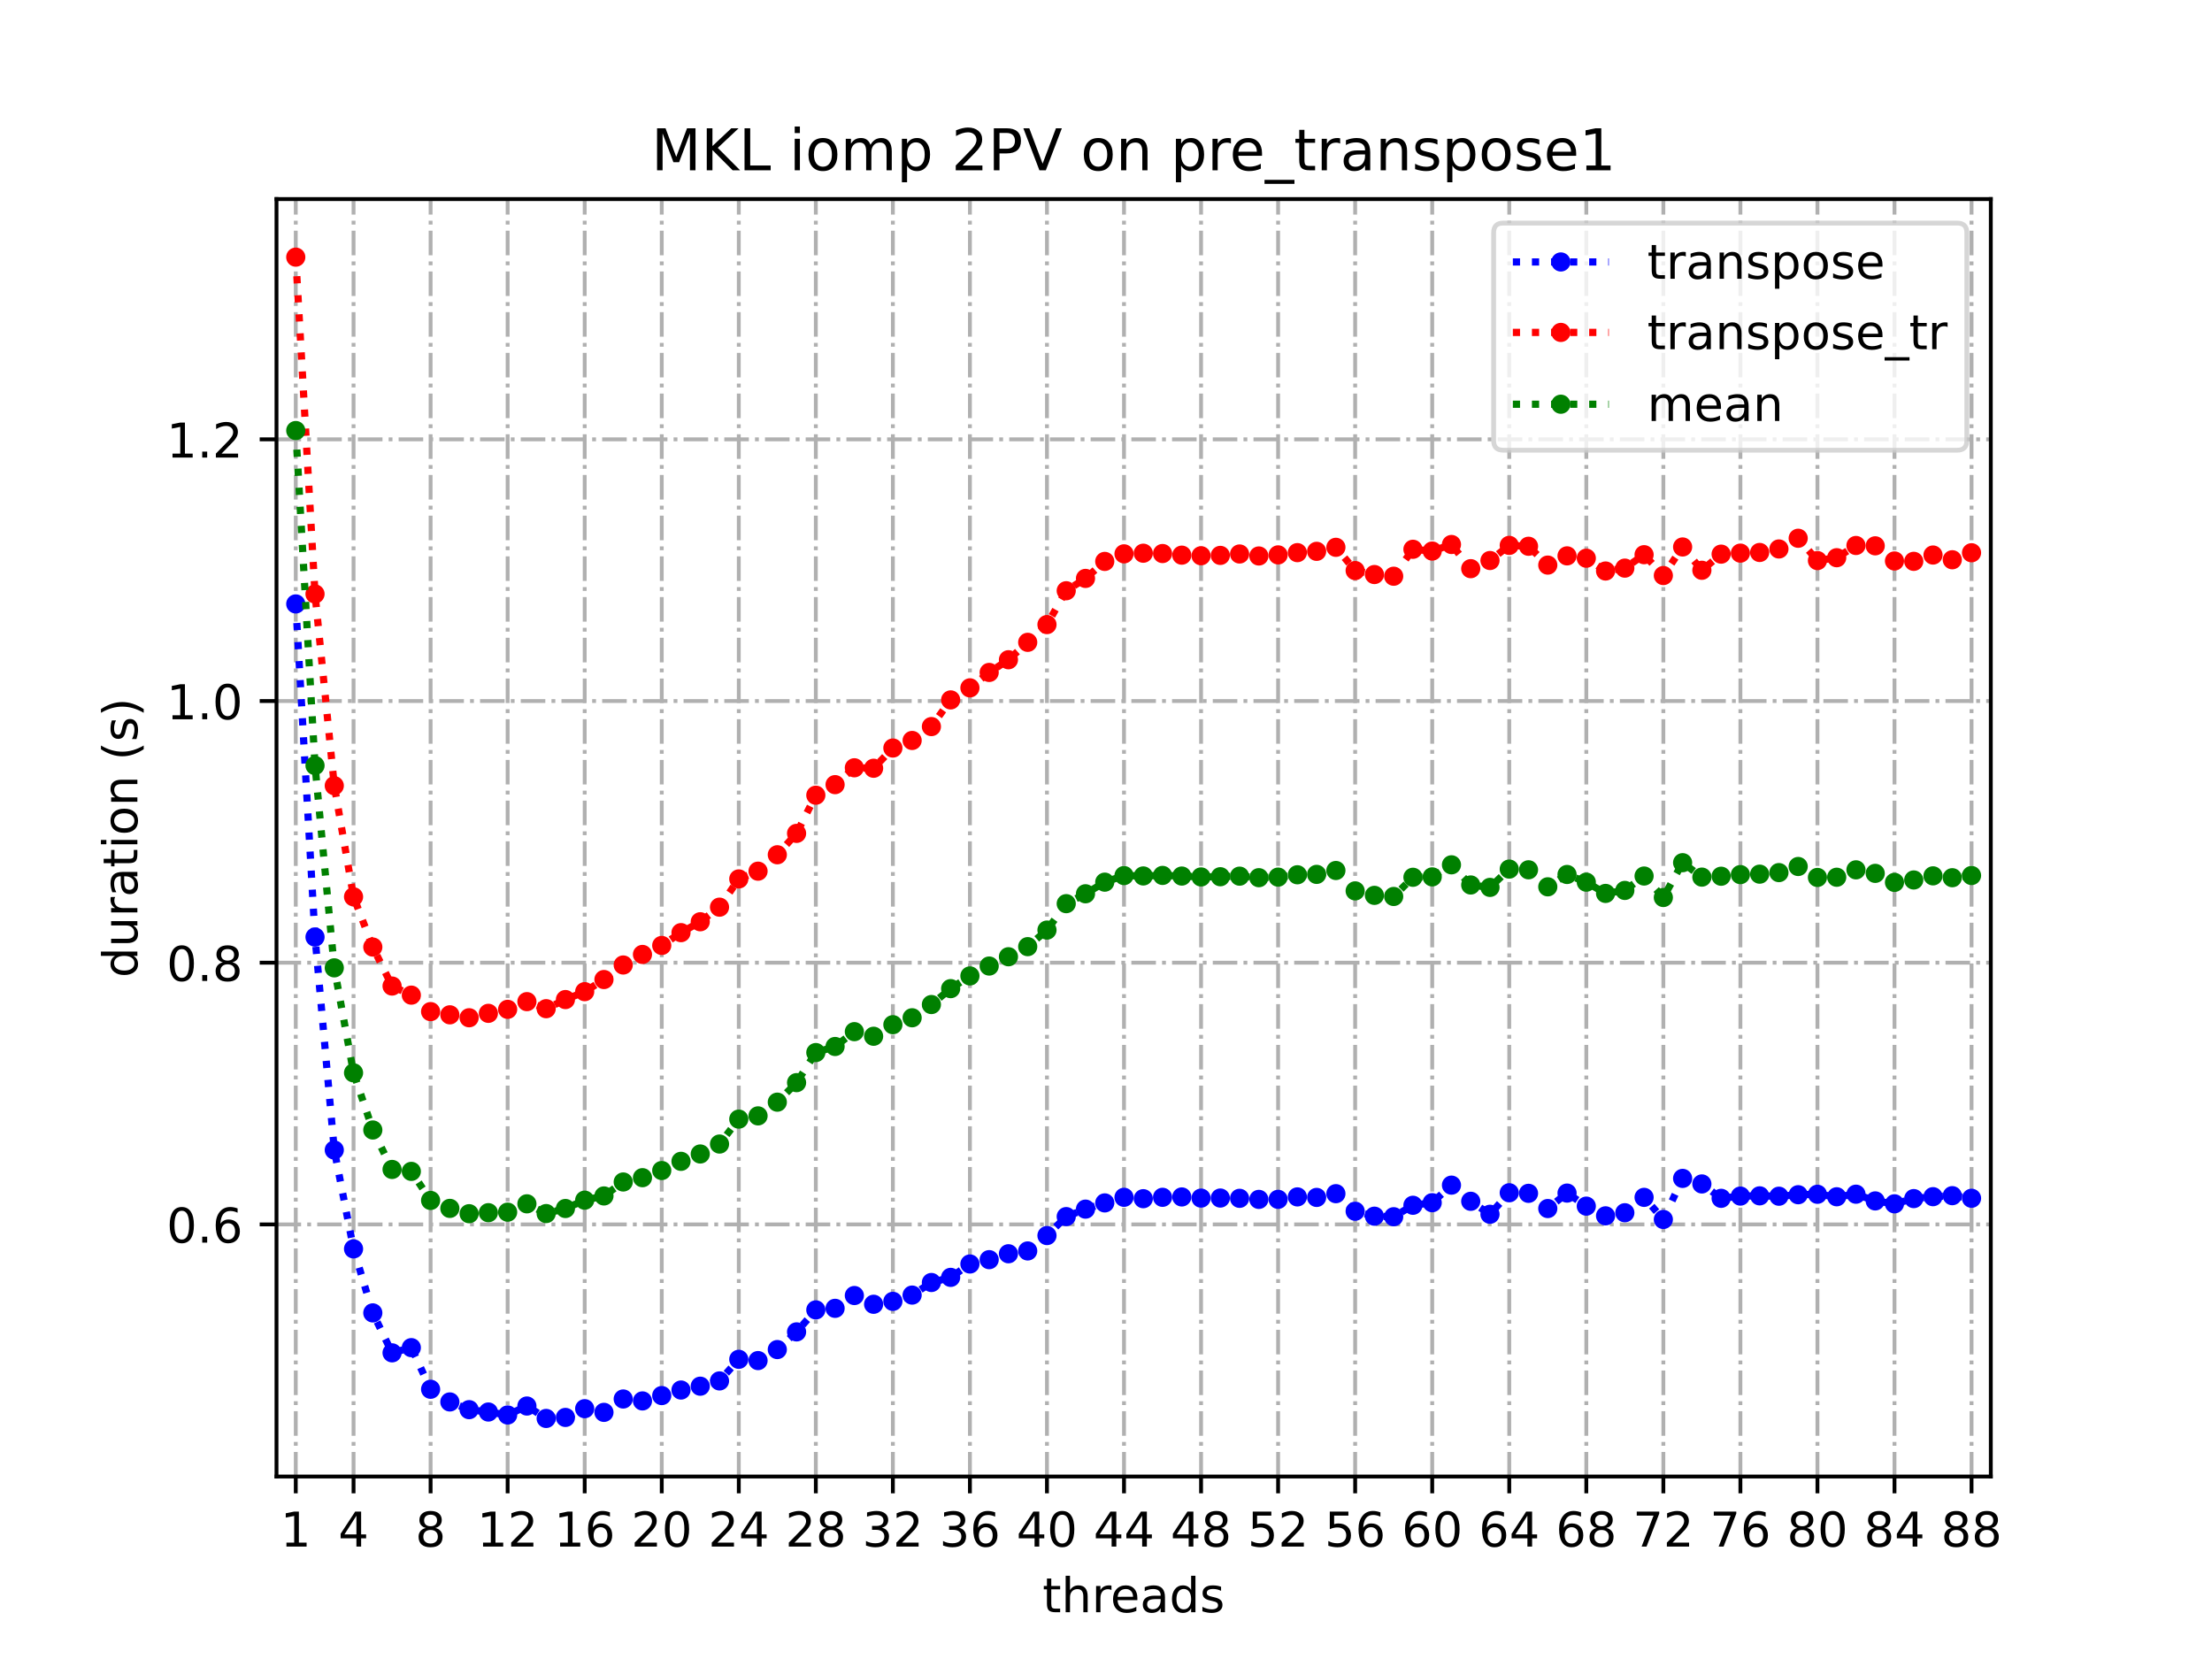 <?xml version="1.0" encoding="utf-8" standalone="no"?>
<!DOCTYPE svg PUBLIC "-//W3C//DTD SVG 1.1//EN"
  "http://www.w3.org/Graphics/SVG/1.1/DTD/svg11.dtd">
<!-- Created with matplotlib (https://matplotlib.org/) -->
<svg height="345.6pt" version="1.1" viewBox="0 0 460.8 345.6" width="460.8pt" xmlns="http://www.w3.org/2000/svg" xmlns:xlink="http://www.w3.org/1999/xlink">
 <defs>
  <style type="text/css">
*{stroke-linecap:butt;stroke-linejoin:round;}
  </style>
 </defs>
 <g id="figure_1">
  <g id="patch_1">
   <path d="M 0 345.6 
L 460.8 345.6 
L 460.8 0 
L 0 0 
z
" style="fill:#ffffff;"/>
  </g>
  <g id="axes_1">
   <g id="patch_2">
    <path d="M 57.6 307.584 
L 414.72 307.584 
L 414.72 41.472 
L 57.6 41.472 
z
" style="fill:#ffffff;"/>
   </g>
   <g id="matplotlib.axis_1">
    <g id="xtick_1">
     <g id="line2d_1">
      <path clip-path="url(#pc709775844)" d="M 61.613 307.584 
L 61.613 41.472 
" style="fill:none;stroke:#b0b0b0;stroke-dasharray:5.12,1.28,0.8,1.28;stroke-dashoffset:0;stroke-width:0.8;"/>
     </g>
     <g id="line2d_2">
      <defs>
       <path d="M 0 0 
L 0 3.5 
" id="mc427d1e4f4" style="stroke:#000000;stroke-width:0.8;"/>
      </defs>
      <g>
       <use style="stroke:#000000;stroke-width:0.8;" x="61.613" xlink:href="#mc427d1e4f4" y="307.584"/>
      </g>
     </g>
     <g id="text_1">
      <!-- 1 -->
      <defs>
       <path d="M 12.406 8.297 
L 28.516 8.297 
L 28.516 63.922 
L 10.984 60.406 
L 10.984 69.391 
L 28.422 72.906 
L 38.281 72.906 
L 38.281 8.297 
L 54.391 8.297 
L 54.391 0 
L 12.406 0 
z
" id="DejaVuSans-49"/>
      </defs>
      <g transform="translate(58.431 322.182)scale(0.1 -0.1)">
       <use xlink:href="#DejaVuSans-49"/>
      </g>
     </g>
    </g>
    <g id="xtick_2">
     <g id="line2d_3">
      <path clip-path="url(#pc709775844)" d="M 73.65 307.584 
L 73.65 41.472 
" style="fill:none;stroke:#b0b0b0;stroke-dasharray:5.12,1.28,0.8,1.28;stroke-dashoffset:0;stroke-width:0.8;"/>
     </g>
     <g id="line2d_4">
      <g>
       <use style="stroke:#000000;stroke-width:0.8;" x="73.65" xlink:href="#mc427d1e4f4" y="307.584"/>
      </g>
     </g>
     <g id="text_2">
      <!-- 4 -->
      <defs>
       <path d="M 37.797 64.312 
L 12.891 25.391 
L 37.797 25.391 
z
M 35.203 72.906 
L 47.609 72.906 
L 47.609 25.391 
L 58.016 25.391 
L 58.016 17.188 
L 47.609 17.188 
L 47.609 0 
L 37.797 0 
L 37.797 17.188 
L 4.891 17.188 
L 4.891 26.703 
z
" id="DejaVuSans-52"/>
      </defs>
      <g transform="translate(70.469 322.182)scale(0.1 -0.1)">
       <use xlink:href="#DejaVuSans-52"/>
      </g>
     </g>
    </g>
    <g id="xtick_3">
     <g id="line2d_5">
      <path clip-path="url(#pc709775844)" d="M 89.701 307.584 
L 89.701 41.472 
" style="fill:none;stroke:#b0b0b0;stroke-dasharray:5.12,1.28,0.8,1.28;stroke-dashoffset:0;stroke-width:0.8;"/>
     </g>
     <g id="line2d_6">
      <g>
       <use style="stroke:#000000;stroke-width:0.8;" x="89.701" xlink:href="#mc427d1e4f4" y="307.584"/>
      </g>
     </g>
     <g id="text_3">
      <!-- 8 -->
      <defs>
       <path d="M 31.781 34.625 
Q 24.75 34.625 20.719 30.859 
Q 16.703 27.094 16.703 20.516 
Q 16.703 13.922 20.719 10.156 
Q 24.75 6.391 31.781 6.391 
Q 38.812 6.391 42.859 10.172 
Q 46.922 13.969 46.922 20.516 
Q 46.922 27.094 42.891 30.859 
Q 38.875 34.625 31.781 34.625 
z
M 21.922 38.812 
Q 15.578 40.375 12.031 44.719 
Q 8.5 49.078 8.5 55.328 
Q 8.5 64.062 14.719 69.141 
Q 20.953 74.219 31.781 74.219 
Q 42.672 74.219 48.875 69.141 
Q 55.078 64.062 55.078 55.328 
Q 55.078 49.078 51.531 44.719 
Q 48 40.375 41.703 38.812 
Q 48.828 37.156 52.797 32.312 
Q 56.781 27.484 56.781 20.516 
Q 56.781 9.906 50.312 4.234 
Q 43.844 -1.422 31.781 -1.422 
Q 19.734 -1.422 13.25 4.234 
Q 6.781 9.906 6.781 20.516 
Q 6.781 27.484 10.781 32.312 
Q 14.797 37.156 21.922 38.812 
z
M 18.312 54.391 
Q 18.312 48.734 21.844 45.562 
Q 25.391 42.391 31.781 42.391 
Q 38.141 42.391 41.719 45.562 
Q 45.312 48.734 45.312 54.391 
Q 45.312 60.062 41.719 63.234 
Q 38.141 66.406 31.781 66.406 
Q 25.391 66.406 21.844 63.234 
Q 18.312 60.062 18.312 54.391 
z
" id="DejaVuSans-56"/>
      </defs>
      <g transform="translate(86.519 322.182)scale(0.1 -0.1)">
       <use xlink:href="#DejaVuSans-56"/>
      </g>
     </g>
    </g>
    <g id="xtick_4">
     <g id="line2d_7">
      <path clip-path="url(#pc709775844)" d="M 105.751 307.584 
L 105.751 41.472 
" style="fill:none;stroke:#b0b0b0;stroke-dasharray:5.12,1.28,0.8,1.28;stroke-dashoffset:0;stroke-width:0.8;"/>
     </g>
     <g id="line2d_8">
      <g>
       <use style="stroke:#000000;stroke-width:0.8;" x="105.751" xlink:href="#mc427d1e4f4" y="307.584"/>
      </g>
     </g>
     <g id="text_4">
      <!-- 12 -->
      <defs>
       <path d="M 19.188 8.297 
L 53.609 8.297 
L 53.609 0 
L 7.328 0 
L 7.328 8.297 
Q 12.938 14.109 22.625 23.891 
Q 32.328 33.688 34.812 36.531 
Q 39.547 41.844 41.422 45.531 
Q 43.312 49.219 43.312 52.781 
Q 43.312 58.594 39.234 62.25 
Q 35.156 65.922 28.609 65.922 
Q 23.969 65.922 18.812 64.312 
Q 13.672 62.703 7.812 59.422 
L 7.812 69.391 
Q 13.766 71.781 18.938 73 
Q 24.125 74.219 28.422 74.219 
Q 39.75 74.219 46.484 68.547 
Q 53.219 62.891 53.219 53.422 
Q 53.219 48.922 51.531 44.891 
Q 49.859 40.875 45.406 35.406 
Q 44.188 33.984 37.641 27.219 
Q 31.109 20.453 19.188 8.297 
z
" id="DejaVuSans-50"/>
      </defs>
      <g transform="translate(99.389 322.182)scale(0.1 -0.1)">
       <use xlink:href="#DejaVuSans-49"/>
       <use x="63.623" xlink:href="#DejaVuSans-50"/>
      </g>
     </g>
    </g>
    <g id="xtick_5">
     <g id="line2d_9">
      <path clip-path="url(#pc709775844)" d="M 121.801 307.584 
L 121.801 41.472 
" style="fill:none;stroke:#b0b0b0;stroke-dasharray:5.12,1.28,0.8,1.28;stroke-dashoffset:0;stroke-width:0.8;"/>
     </g>
     <g id="line2d_10">
      <g>
       <use style="stroke:#000000;stroke-width:0.8;" x="121.801" xlink:href="#mc427d1e4f4" y="307.584"/>
      </g>
     </g>
     <g id="text_5">
      <!-- 16 -->
      <defs>
       <path d="M 33.016 40.375 
Q 26.375 40.375 22.484 35.828 
Q 18.609 31.297 18.609 23.391 
Q 18.609 15.531 22.484 10.953 
Q 26.375 6.391 33.016 6.391 
Q 39.656 6.391 43.531 10.953 
Q 47.406 15.531 47.406 23.391 
Q 47.406 31.297 43.531 35.828 
Q 39.656 40.375 33.016 40.375 
z
M 52.594 71.297 
L 52.594 62.312 
Q 48.875 64.062 45.094 64.984 
Q 41.312 65.922 37.594 65.922 
Q 27.828 65.922 22.672 59.328 
Q 17.531 52.734 16.797 39.406 
Q 19.672 43.656 24.016 45.922 
Q 28.375 48.188 33.594 48.188 
Q 44.578 48.188 50.953 41.516 
Q 57.328 34.859 57.328 23.391 
Q 57.328 12.156 50.688 5.359 
Q 44.047 -1.422 33.016 -1.422 
Q 20.359 -1.422 13.672 8.266 
Q 6.984 17.969 6.984 36.375 
Q 6.984 53.656 15.188 63.938 
Q 23.391 74.219 37.203 74.219 
Q 40.922 74.219 44.703 73.484 
Q 48.484 72.75 52.594 71.297 
z
" id="DejaVuSans-54"/>
      </defs>
      <g transform="translate(115.439 322.182)scale(0.1 -0.1)">
       <use xlink:href="#DejaVuSans-49"/>
       <use x="63.623" xlink:href="#DejaVuSans-54"/>
      </g>
     </g>
    </g>
    <g id="xtick_6">
     <g id="line2d_11">
      <path clip-path="url(#pc709775844)" d="M 137.852 307.584 
L 137.852 41.472 
" style="fill:none;stroke:#b0b0b0;stroke-dasharray:5.12,1.28,0.8,1.28;stroke-dashoffset:0;stroke-width:0.8;"/>
     </g>
     <g id="line2d_12">
      <g>
       <use style="stroke:#000000;stroke-width:0.8;" x="137.852" xlink:href="#mc427d1e4f4" y="307.584"/>
      </g>
     </g>
     <g id="text_6">
      <!-- 20 -->
      <defs>
       <path d="M 31.781 66.406 
Q 24.172 66.406 20.328 58.906 
Q 16.5 51.422 16.5 36.375 
Q 16.5 21.391 20.328 13.891 
Q 24.172 6.391 31.781 6.391 
Q 39.453 6.391 43.281 13.891 
Q 47.125 21.391 47.125 36.375 
Q 47.125 51.422 43.281 58.906 
Q 39.453 66.406 31.781 66.406 
z
M 31.781 74.219 
Q 44.047 74.219 50.516 64.516 
Q 56.984 54.828 56.984 36.375 
Q 56.984 17.969 50.516 8.266 
Q 44.047 -1.422 31.781 -1.422 
Q 19.531 -1.422 13.062 8.266 
Q 6.594 17.969 6.594 36.375 
Q 6.594 54.828 13.062 64.516 
Q 19.531 74.219 31.781 74.219 
z
" id="DejaVuSans-48"/>
      </defs>
      <g transform="translate(131.489 322.182)scale(0.1 -0.1)">
       <use xlink:href="#DejaVuSans-50"/>
       <use x="63.623" xlink:href="#DejaVuSans-48"/>
      </g>
     </g>
    </g>
    <g id="xtick_7">
     <g id="line2d_13">
      <path clip-path="url(#pc709775844)" d="M 153.902 307.584 
L 153.902 41.472 
" style="fill:none;stroke:#b0b0b0;stroke-dasharray:5.12,1.28,0.8,1.28;stroke-dashoffset:0;stroke-width:0.8;"/>
     </g>
     <g id="line2d_14">
      <g>
       <use style="stroke:#000000;stroke-width:0.8;" x="153.902" xlink:href="#mc427d1e4f4" y="307.584"/>
      </g>
     </g>
     <g id="text_7">
      <!-- 24 -->
      <g transform="translate(147.54 322.182)scale(0.1 -0.1)">
       <use xlink:href="#DejaVuSans-50"/>
       <use x="63.623" xlink:href="#DejaVuSans-52"/>
      </g>
     </g>
    </g>
    <g id="xtick_8">
     <g id="line2d_15">
      <path clip-path="url(#pc709775844)" d="M 169.952 307.584 
L 169.952 41.472 
" style="fill:none;stroke:#b0b0b0;stroke-dasharray:5.12,1.28,0.8,1.28;stroke-dashoffset:0;stroke-width:0.8;"/>
     </g>
     <g id="line2d_16">
      <g>
       <use style="stroke:#000000;stroke-width:0.8;" x="169.952" xlink:href="#mc427d1e4f4" y="307.584"/>
      </g>
     </g>
     <g id="text_8">
      <!-- 28 -->
      <g transform="translate(163.59 322.182)scale(0.1 -0.1)">
       <use xlink:href="#DejaVuSans-50"/>
       <use x="63.623" xlink:href="#DejaVuSans-56"/>
      </g>
     </g>
    </g>
    <g id="xtick_9">
     <g id="line2d_17">
      <path clip-path="url(#pc709775844)" d="M 186.003 307.584 
L 186.003 41.472 
" style="fill:none;stroke:#b0b0b0;stroke-dasharray:5.12,1.28,0.8,1.28;stroke-dashoffset:0;stroke-width:0.8;"/>
     </g>
     <g id="line2d_18">
      <g>
       <use style="stroke:#000000;stroke-width:0.8;" x="186.003" xlink:href="#mc427d1e4f4" y="307.584"/>
      </g>
     </g>
     <g id="text_9">
      <!-- 32 -->
      <defs>
       <path d="M 40.578 39.312 
Q 47.656 37.797 51.625 33 
Q 55.609 28.219 55.609 21.188 
Q 55.609 10.406 48.188 4.484 
Q 40.766 -1.422 27.094 -1.422 
Q 22.516 -1.422 17.656 -0.516 
Q 12.797 0.391 7.625 2.203 
L 7.625 11.719 
Q 11.719 9.328 16.594 8.109 
Q 21.484 6.891 26.812 6.891 
Q 36.078 6.891 40.938 10.547 
Q 45.797 14.203 45.797 21.188 
Q 45.797 27.641 41.281 31.266 
Q 36.766 34.906 28.719 34.906 
L 20.219 34.906 
L 20.219 43.016 
L 29.109 43.016 
Q 36.375 43.016 40.234 45.922 
Q 44.094 48.828 44.094 54.297 
Q 44.094 59.906 40.109 62.906 
Q 36.141 65.922 28.719 65.922 
Q 24.656 65.922 20.016 65.031 
Q 15.375 64.156 9.812 62.312 
L 9.812 71.094 
Q 15.438 72.656 20.344 73.438 
Q 25.25 74.219 29.594 74.219 
Q 40.828 74.219 47.359 69.109 
Q 53.906 64.016 53.906 55.328 
Q 53.906 49.266 50.438 45.094 
Q 46.969 40.922 40.578 39.312 
z
" id="DejaVuSans-51"/>
      </defs>
      <g transform="translate(179.64 322.182)scale(0.1 -0.1)">
       <use xlink:href="#DejaVuSans-51"/>
       <use x="63.623" xlink:href="#DejaVuSans-50"/>
      </g>
     </g>
    </g>
    <g id="xtick_10">
     <g id="line2d_19">
      <path clip-path="url(#pc709775844)" d="M 202.053 307.584 
L 202.053 41.472 
" style="fill:none;stroke:#b0b0b0;stroke-dasharray:5.12,1.28,0.8,1.28;stroke-dashoffset:0;stroke-width:0.8;"/>
     </g>
     <g id="line2d_20">
      <g>
       <use style="stroke:#000000;stroke-width:0.8;" x="202.053" xlink:href="#mc427d1e4f4" y="307.584"/>
      </g>
     </g>
     <g id="text_10">
      <!-- 36 -->
      <g transform="translate(195.691 322.182)scale(0.1 -0.1)">
       <use xlink:href="#DejaVuSans-51"/>
       <use x="63.623" xlink:href="#DejaVuSans-54"/>
      </g>
     </g>
    </g>
    <g id="xtick_11">
     <g id="line2d_21">
      <path clip-path="url(#pc709775844)" d="M 218.103 307.584 
L 218.103 41.472 
" style="fill:none;stroke:#b0b0b0;stroke-dasharray:5.12,1.28,0.8,1.28;stroke-dashoffset:0;stroke-width:0.8;"/>
     </g>
     <g id="line2d_22">
      <g>
       <use style="stroke:#000000;stroke-width:0.8;" x="218.103" xlink:href="#mc427d1e4f4" y="307.584"/>
      </g>
     </g>
     <g id="text_11">
      <!-- 40 -->
      <g transform="translate(211.741 322.182)scale(0.1 -0.1)">
       <use xlink:href="#DejaVuSans-52"/>
       <use x="63.623" xlink:href="#DejaVuSans-48"/>
      </g>
     </g>
    </g>
    <g id="xtick_12">
     <g id="line2d_23">
      <path clip-path="url(#pc709775844)" d="M 234.154 307.584 
L 234.154 41.472 
" style="fill:none;stroke:#b0b0b0;stroke-dasharray:5.12,1.28,0.8,1.28;stroke-dashoffset:0;stroke-width:0.8;"/>
     </g>
     <g id="line2d_24">
      <g>
       <use style="stroke:#000000;stroke-width:0.8;" x="234.154" xlink:href="#mc427d1e4f4" y="307.584"/>
      </g>
     </g>
     <g id="text_12">
      <!-- 44 -->
      <g transform="translate(227.791 322.182)scale(0.1 -0.1)">
       <use xlink:href="#DejaVuSans-52"/>
       <use x="63.623" xlink:href="#DejaVuSans-52"/>
      </g>
     </g>
    </g>
    <g id="xtick_13">
     <g id="line2d_25">
      <path clip-path="url(#pc709775844)" d="M 250.204 307.584 
L 250.204 41.472 
" style="fill:none;stroke:#b0b0b0;stroke-dasharray:5.12,1.28,0.8,1.28;stroke-dashoffset:0;stroke-width:0.8;"/>
     </g>
     <g id="line2d_26">
      <g>
       <use style="stroke:#000000;stroke-width:0.8;" x="250.204" xlink:href="#mc427d1e4f4" y="307.584"/>
      </g>
     </g>
     <g id="text_13">
      <!-- 48 -->
      <g transform="translate(243.842 322.182)scale(0.1 -0.1)">
       <use xlink:href="#DejaVuSans-52"/>
       <use x="63.623" xlink:href="#DejaVuSans-56"/>
      </g>
     </g>
    </g>
    <g id="xtick_14">
     <g id="line2d_27">
      <path clip-path="url(#pc709775844)" d="M 266.254 307.584 
L 266.254 41.472 
" style="fill:none;stroke:#b0b0b0;stroke-dasharray:5.12,1.28,0.8,1.28;stroke-dashoffset:0;stroke-width:0.8;"/>
     </g>
     <g id="line2d_28">
      <g>
       <use style="stroke:#000000;stroke-width:0.8;" x="266.254" xlink:href="#mc427d1e4f4" y="307.584"/>
      </g>
     </g>
     <g id="text_14">
      <!-- 52 -->
      <defs>
       <path d="M 10.797 72.906 
L 49.516 72.906 
L 49.516 64.594 
L 19.828 64.594 
L 19.828 46.734 
Q 21.969 47.469 24.109 47.828 
Q 26.266 48.188 28.422 48.188 
Q 40.625 48.188 47.75 41.5 
Q 54.891 34.812 54.891 23.391 
Q 54.891 11.625 47.562 5.094 
Q 40.234 -1.422 26.906 -1.422 
Q 22.312 -1.422 17.547 -0.641 
Q 12.797 0.141 7.719 1.703 
L 7.719 11.625 
Q 12.109 9.234 16.797 8.062 
Q 21.484 6.891 26.703 6.891 
Q 35.156 6.891 40.078 11.328 
Q 45.016 15.766 45.016 23.391 
Q 45.016 31 40.078 35.438 
Q 35.156 39.891 26.703 39.891 
Q 22.75 39.891 18.812 39.016 
Q 14.891 38.141 10.797 36.281 
z
" id="DejaVuSans-53"/>
      </defs>
      <g transform="translate(259.892 322.182)scale(0.1 -0.1)">
       <use xlink:href="#DejaVuSans-53"/>
       <use x="63.623" xlink:href="#DejaVuSans-50"/>
      </g>
     </g>
    </g>
    <g id="xtick_15">
     <g id="line2d_29">
      <path clip-path="url(#pc709775844)" d="M 282.305 307.584 
L 282.305 41.472 
" style="fill:none;stroke:#b0b0b0;stroke-dasharray:5.12,1.28,0.8,1.28;stroke-dashoffset:0;stroke-width:0.8;"/>
     </g>
     <g id="line2d_30">
      <g>
       <use style="stroke:#000000;stroke-width:0.8;" x="282.305" xlink:href="#mc427d1e4f4" y="307.584"/>
      </g>
     </g>
     <g id="text_15">
      <!-- 56 -->
      <g transform="translate(275.942 322.182)scale(0.1 -0.1)">
       <use xlink:href="#DejaVuSans-53"/>
       <use x="63.623" xlink:href="#DejaVuSans-54"/>
      </g>
     </g>
    </g>
    <g id="xtick_16">
     <g id="line2d_31">
      <path clip-path="url(#pc709775844)" d="M 298.355 307.584 
L 298.355 41.472 
" style="fill:none;stroke:#b0b0b0;stroke-dasharray:5.12,1.28,0.8,1.28;stroke-dashoffset:0;stroke-width:0.8;"/>
     </g>
     <g id="line2d_32">
      <g>
       <use style="stroke:#000000;stroke-width:0.8;" x="298.355" xlink:href="#mc427d1e4f4" y="307.584"/>
      </g>
     </g>
     <g id="text_16">
      <!-- 60 -->
      <g transform="translate(291.993 322.182)scale(0.1 -0.1)">
       <use xlink:href="#DejaVuSans-54"/>
       <use x="63.623" xlink:href="#DejaVuSans-48"/>
      </g>
     </g>
    </g>
    <g id="xtick_17">
     <g id="line2d_33">
      <path clip-path="url(#pc709775844)" d="M 314.405 307.584 
L 314.405 41.472 
" style="fill:none;stroke:#b0b0b0;stroke-dasharray:5.12,1.28,0.8,1.28;stroke-dashoffset:0;stroke-width:0.8;"/>
     </g>
     <g id="line2d_34">
      <g>
       <use style="stroke:#000000;stroke-width:0.8;" x="314.405" xlink:href="#mc427d1e4f4" y="307.584"/>
      </g>
     </g>
     <g id="text_17">
      <!-- 64 -->
      <g transform="translate(308.043 322.182)scale(0.1 -0.1)">
       <use xlink:href="#DejaVuSans-54"/>
       <use x="63.623" xlink:href="#DejaVuSans-52"/>
      </g>
     </g>
    </g>
    <g id="xtick_18">
     <g id="line2d_35">
      <path clip-path="url(#pc709775844)" d="M 330.456 307.584 
L 330.456 41.472 
" style="fill:none;stroke:#b0b0b0;stroke-dasharray:5.12,1.28,0.8,1.28;stroke-dashoffset:0;stroke-width:0.8;"/>
     </g>
     <g id="line2d_36">
      <g>
       <use style="stroke:#000000;stroke-width:0.8;" x="330.456" xlink:href="#mc427d1e4f4" y="307.584"/>
      </g>
     </g>
     <g id="text_18">
      <!-- 68 -->
      <g transform="translate(324.093 322.182)scale(0.1 -0.1)">
       <use xlink:href="#DejaVuSans-54"/>
       <use x="63.623" xlink:href="#DejaVuSans-56"/>
      </g>
     </g>
    </g>
    <g id="xtick_19">
     <g id="line2d_37">
      <path clip-path="url(#pc709775844)" d="M 346.506 307.584 
L 346.506 41.472 
" style="fill:none;stroke:#b0b0b0;stroke-dasharray:5.12,1.28,0.8,1.28;stroke-dashoffset:0;stroke-width:0.8;"/>
     </g>
     <g id="line2d_38">
      <g>
       <use style="stroke:#000000;stroke-width:0.8;" x="346.506" xlink:href="#mc427d1e4f4" y="307.584"/>
      </g>
     </g>
     <g id="text_19">
      <!-- 72 -->
      <defs>
       <path d="M 8.203 72.906 
L 55.078 72.906 
L 55.078 68.703 
L 28.609 0 
L 18.312 0 
L 43.219 64.594 
L 8.203 64.594 
z
" id="DejaVuSans-55"/>
      </defs>
      <g transform="translate(340.144 322.182)scale(0.1 -0.1)">
       <use xlink:href="#DejaVuSans-55"/>
       <use x="63.623" xlink:href="#DejaVuSans-50"/>
      </g>
     </g>
    </g>
    <g id="xtick_20">
     <g id="line2d_39">
      <path clip-path="url(#pc709775844)" d="M 362.556 307.584 
L 362.556 41.472 
" style="fill:none;stroke:#b0b0b0;stroke-dasharray:5.12,1.28,0.8,1.28;stroke-dashoffset:0;stroke-width:0.8;"/>
     </g>
     <g id="line2d_40">
      <g>
       <use style="stroke:#000000;stroke-width:0.8;" x="362.556" xlink:href="#mc427d1e4f4" y="307.584"/>
      </g>
     </g>
     <g id="text_20">
      <!-- 76 -->
      <g transform="translate(356.194 322.182)scale(0.1 -0.1)">
       <use xlink:href="#DejaVuSans-55"/>
       <use x="63.623" xlink:href="#DejaVuSans-54"/>
      </g>
     </g>
    </g>
    <g id="xtick_21">
     <g id="line2d_41">
      <path clip-path="url(#pc709775844)" d="M 378.607 307.584 
L 378.607 41.472 
" style="fill:none;stroke:#b0b0b0;stroke-dasharray:5.12,1.28,0.8,1.28;stroke-dashoffset:0;stroke-width:0.8;"/>
     </g>
     <g id="line2d_42">
      <g>
       <use style="stroke:#000000;stroke-width:0.8;" x="378.607" xlink:href="#mc427d1e4f4" y="307.584"/>
      </g>
     </g>
     <g id="text_21">
      <!-- 80 -->
      <g transform="translate(372.244 322.182)scale(0.1 -0.1)">
       <use xlink:href="#DejaVuSans-56"/>
       <use x="63.623" xlink:href="#DejaVuSans-48"/>
      </g>
     </g>
    </g>
    <g id="xtick_22">
     <g id="line2d_43">
      <path clip-path="url(#pc709775844)" d="M 394.657 307.584 
L 394.657 41.472 
" style="fill:none;stroke:#b0b0b0;stroke-dasharray:5.12,1.28,0.8,1.28;stroke-dashoffset:0;stroke-width:0.8;"/>
     </g>
     <g id="line2d_44">
      <g>
       <use style="stroke:#000000;stroke-width:0.8;" x="394.657" xlink:href="#mc427d1e4f4" y="307.584"/>
      </g>
     </g>
     <g id="text_22">
      <!-- 84 -->
      <g transform="translate(388.295 322.182)scale(0.1 -0.1)">
       <use xlink:href="#DejaVuSans-56"/>
       <use x="63.623" xlink:href="#DejaVuSans-52"/>
      </g>
     </g>
    </g>
    <g id="xtick_23">
     <g id="line2d_45">
      <path clip-path="url(#pc709775844)" d="M 410.707 307.584 
L 410.707 41.472 
" style="fill:none;stroke:#b0b0b0;stroke-dasharray:5.12,1.28,0.8,1.28;stroke-dashoffset:0;stroke-width:0.8;"/>
     </g>
     <g id="line2d_46">
      <g>
       <use style="stroke:#000000;stroke-width:0.8;" x="410.707" xlink:href="#mc427d1e4f4" y="307.584"/>
      </g>
     </g>
     <g id="text_23">
      <!-- 88 -->
      <g transform="translate(404.345 322.182)scale(0.1 -0.1)">
       <use xlink:href="#DejaVuSans-56"/>
       <use x="63.623" xlink:href="#DejaVuSans-56"/>
      </g>
     </g>
    </g>
    <g id="text_24">
     <!-- threads -->
     <defs>
      <path d="M 18.312 70.219 
L 18.312 54.688 
L 36.812 54.688 
L 36.812 47.703 
L 18.312 47.703 
L 18.312 18.016 
Q 18.312 11.328 20.141 9.422 
Q 21.969 7.516 27.594 7.516 
L 36.812 7.516 
L 36.812 0 
L 27.594 0 
Q 17.188 0 13.234 3.875 
Q 9.281 7.766 9.281 18.016 
L 9.281 47.703 
L 2.688 47.703 
L 2.688 54.688 
L 9.281 54.688 
L 9.281 70.219 
z
" id="DejaVuSans-116"/>
      <path d="M 54.891 33.016 
L 54.891 0 
L 45.906 0 
L 45.906 32.719 
Q 45.906 40.484 42.875 44.328 
Q 39.844 48.188 33.797 48.188 
Q 26.516 48.188 22.312 43.547 
Q 18.109 38.922 18.109 30.906 
L 18.109 0 
L 9.078 0 
L 9.078 75.984 
L 18.109 75.984 
L 18.109 46.188 
Q 21.344 51.125 25.703 53.562 
Q 30.078 56 35.797 56 
Q 45.219 56 50.047 50.172 
Q 54.891 44.344 54.891 33.016 
z
" id="DejaVuSans-104"/>
      <path d="M 41.109 46.297 
Q 39.594 47.172 37.812 47.578 
Q 36.031 48 33.891 48 
Q 26.266 48 22.188 43.047 
Q 18.109 38.094 18.109 28.812 
L 18.109 0 
L 9.078 0 
L 9.078 54.688 
L 18.109 54.688 
L 18.109 46.188 
Q 20.953 51.172 25.484 53.578 
Q 30.031 56 36.531 56 
Q 37.453 56 38.578 55.875 
Q 39.703 55.766 41.062 55.516 
z
" id="DejaVuSans-114"/>
      <path d="M 56.203 29.594 
L 56.203 25.203 
L 14.891 25.203 
Q 15.484 15.922 20.484 11.062 
Q 25.484 6.203 34.422 6.203 
Q 39.594 6.203 44.453 7.469 
Q 49.312 8.734 54.109 11.281 
L 54.109 2.781 
Q 49.266 0.734 44.188 -0.344 
Q 39.109 -1.422 33.891 -1.422 
Q 20.797 -1.422 13.156 6.188 
Q 5.516 13.812 5.516 26.812 
Q 5.516 40.234 12.766 48.109 
Q 20.016 56 32.328 56 
Q 43.359 56 49.781 48.891 
Q 56.203 41.797 56.203 29.594 
z
M 47.219 32.234 
Q 47.125 39.594 43.094 43.984 
Q 39.062 48.391 32.422 48.391 
Q 24.906 48.391 20.391 44.141 
Q 15.875 39.891 15.188 32.172 
z
" id="DejaVuSans-101"/>
      <path d="M 34.281 27.484 
Q 23.391 27.484 19.188 25 
Q 14.984 22.516 14.984 16.5 
Q 14.984 11.719 18.141 8.906 
Q 21.297 6.109 26.703 6.109 
Q 34.188 6.109 38.703 11.406 
Q 43.219 16.703 43.219 25.484 
L 43.219 27.484 
z
M 52.203 31.203 
L 52.203 0 
L 43.219 0 
L 43.219 8.297 
Q 40.141 3.328 35.547 0.953 
Q 30.953 -1.422 24.312 -1.422 
Q 15.922 -1.422 10.953 3.297 
Q 6 8.016 6 15.922 
Q 6 25.141 12.172 29.828 
Q 18.359 34.516 30.609 34.516 
L 43.219 34.516 
L 43.219 35.406 
Q 43.219 41.609 39.141 45 
Q 35.062 48.391 27.688 48.391 
Q 23 48.391 18.547 47.266 
Q 14.109 46.141 10.016 43.891 
L 10.016 52.203 
Q 14.938 54.109 19.578 55.047 
Q 24.219 56 28.609 56 
Q 40.484 56 46.344 49.844 
Q 52.203 43.703 52.203 31.203 
z
" id="DejaVuSans-97"/>
      <path d="M 45.406 46.391 
L 45.406 75.984 
L 54.391 75.984 
L 54.391 0 
L 45.406 0 
L 45.406 8.203 
Q 42.578 3.328 38.25 0.953 
Q 33.938 -1.422 27.875 -1.422 
Q 17.969 -1.422 11.734 6.484 
Q 5.516 14.406 5.516 27.297 
Q 5.516 40.188 11.734 48.094 
Q 17.969 56 27.875 56 
Q 33.938 56 38.25 53.625 
Q 42.578 51.266 45.406 46.391 
z
M 14.797 27.297 
Q 14.797 17.391 18.875 11.75 
Q 22.953 6.109 30.078 6.109 
Q 37.203 6.109 41.297 11.75 
Q 45.406 17.391 45.406 27.297 
Q 45.406 37.203 41.297 42.844 
Q 37.203 48.484 30.078 48.484 
Q 22.953 48.484 18.875 42.844 
Q 14.797 37.203 14.797 27.297 
z
" id="DejaVuSans-100"/>
      <path d="M 44.281 53.078 
L 44.281 44.578 
Q 40.484 46.531 36.375 47.5 
Q 32.281 48.484 27.875 48.484 
Q 21.188 48.484 17.844 46.438 
Q 14.5 44.391 14.5 40.281 
Q 14.5 37.156 16.891 35.375 
Q 19.281 33.594 26.516 31.984 
L 29.594 31.297 
Q 39.156 29.25 43.188 25.516 
Q 47.219 21.781 47.219 15.094 
Q 47.219 7.469 41.188 3.016 
Q 35.156 -1.422 24.609 -1.422 
Q 20.219 -1.422 15.453 -0.562 
Q 10.688 0.297 5.422 2 
L 5.422 11.281 
Q 10.406 8.688 15.234 7.391 
Q 20.062 6.109 24.812 6.109 
Q 31.156 6.109 34.562 8.281 
Q 37.984 10.453 37.984 14.406 
Q 37.984 18.062 35.516 20.016 
Q 33.062 21.969 24.703 23.781 
L 21.578 24.516 
Q 13.234 26.266 9.516 29.906 
Q 5.812 33.547 5.812 39.891 
Q 5.812 47.609 11.281 51.797 
Q 16.75 56 26.812 56 
Q 31.781 56 36.172 55.266 
Q 40.578 54.547 44.281 53.078 
z
" id="DejaVuSans-115"/>
     </defs>
     <g transform="translate(217.169 335.861)scale(0.1 -0.1)">
      <use xlink:href="#DejaVuSans-116"/>
      <use x="39.209" xlink:href="#DejaVuSans-104"/>
      <use x="102.588" xlink:href="#DejaVuSans-114"/>
      <use x="141.451" xlink:href="#DejaVuSans-101"/>
      <use x="202.975" xlink:href="#DejaVuSans-97"/>
      <use x="264.254" xlink:href="#DejaVuSans-100"/>
      <use x="327.73" xlink:href="#DejaVuSans-115"/>
     </g>
    </g>
   </g>
   <g id="matplotlib.axis_2">
    <g id="ytick_1">
     <g id="line2d_47">
      <path clip-path="url(#pc709775844)" d="M 57.6 255.064 
L 414.72 255.064 
" style="fill:none;stroke:#b0b0b0;stroke-dasharray:5.12,1.28,0.8,1.28;stroke-dashoffset:0;stroke-width:0.8;"/>
     </g>
     <g id="line2d_48">
      <defs>
       <path d="M 0 0 
L -3.5 0 
" id="mb4ad179de6" style="stroke:#000000;stroke-width:0.8;"/>
      </defs>
      <g>
       <use style="stroke:#000000;stroke-width:0.8;" x="57.6" xlink:href="#mb4ad179de6" y="255.064"/>
      </g>
     </g>
     <g id="text_25">
      <!-- 0.6 -->
      <defs>
       <path d="M 10.688 12.406 
L 21 12.406 
L 21 0 
L 10.688 0 
z
" id="DejaVuSans-46"/>
      </defs>
      <g transform="translate(34.697 258.863)scale(0.1 -0.1)">
       <use xlink:href="#DejaVuSans-48"/>
       <use x="63.623" xlink:href="#DejaVuSans-46"/>
       <use x="95.41" xlink:href="#DejaVuSans-54"/>
      </g>
     </g>
    </g>
    <g id="ytick_2">
     <g id="line2d_49">
      <path clip-path="url(#pc709775844)" d="M 57.6 200.549 
L 414.72 200.549 
" style="fill:none;stroke:#b0b0b0;stroke-dasharray:5.12,1.28,0.8,1.28;stroke-dashoffset:0;stroke-width:0.8;"/>
     </g>
     <g id="line2d_50">
      <g>
       <use style="stroke:#000000;stroke-width:0.8;" x="57.6" xlink:href="#mb4ad179de6" y="200.549"/>
      </g>
     </g>
     <g id="text_26">
      <!-- 0.8 -->
      <g transform="translate(34.697 204.349)scale(0.1 -0.1)">
       <use xlink:href="#DejaVuSans-48"/>
       <use x="63.623" xlink:href="#DejaVuSans-46"/>
       <use x="95.41" xlink:href="#DejaVuSans-56"/>
      </g>
     </g>
    </g>
    <g id="ytick_3">
     <g id="line2d_51">
      <path clip-path="url(#pc709775844)" d="M 57.6 146.035 
L 414.72 146.035 
" style="fill:none;stroke:#b0b0b0;stroke-dasharray:5.12,1.28,0.8,1.28;stroke-dashoffset:0;stroke-width:0.8;"/>
     </g>
     <g id="line2d_52">
      <g>
       <use style="stroke:#000000;stroke-width:0.8;" x="57.6" xlink:href="#mb4ad179de6" y="146.035"/>
      </g>
     </g>
     <g id="text_27">
      <!-- 1.0 -->
      <g transform="translate(34.697 149.834)scale(0.1 -0.1)">
       <use xlink:href="#DejaVuSans-49"/>
       <use x="63.623" xlink:href="#DejaVuSans-46"/>
       <use x="95.41" xlink:href="#DejaVuSans-48"/>
      </g>
     </g>
    </g>
    <g id="ytick_4">
     <g id="line2d_53">
      <path clip-path="url(#pc709775844)" d="M 57.6 91.521 
L 414.72 91.521 
" style="fill:none;stroke:#b0b0b0;stroke-dasharray:5.12,1.28,0.8,1.28;stroke-dashoffset:0;stroke-width:0.8;"/>
     </g>
     <g id="line2d_54">
      <g>
       <use style="stroke:#000000;stroke-width:0.8;" x="57.6" xlink:href="#mb4ad179de6" y="91.521"/>
      </g>
     </g>
     <g id="text_28">
      <!-- 1.2 -->
      <g transform="translate(34.697 95.32)scale(0.1 -0.1)">
       <use xlink:href="#DejaVuSans-49"/>
       <use x="63.623" xlink:href="#DejaVuSans-46"/>
       <use x="95.41" xlink:href="#DejaVuSans-50"/>
      </g>
     </g>
    </g>
    <g id="text_29">
     <!-- duration (s) -->
     <defs>
      <path d="M 8.5 21.578 
L 8.5 54.688 
L 17.484 54.688 
L 17.484 21.922 
Q 17.484 14.156 20.5 10.266 
Q 23.531 6.391 29.594 6.391 
Q 36.859 6.391 41.078 11.031 
Q 45.312 15.672 45.312 23.688 
L 45.312 54.688 
L 54.297 54.688 
L 54.297 0 
L 45.312 0 
L 45.312 8.406 
Q 42.047 3.422 37.719 1 
Q 33.406 -1.422 27.688 -1.422 
Q 18.266 -1.422 13.375 4.438 
Q 8.5 10.297 8.5 21.578 
z
M 31.109 56 
z
" id="DejaVuSans-117"/>
      <path d="M 9.422 54.688 
L 18.406 54.688 
L 18.406 0 
L 9.422 0 
z
M 9.422 75.984 
L 18.406 75.984 
L 18.406 64.594 
L 9.422 64.594 
z
" id="DejaVuSans-105"/>
      <path d="M 30.609 48.391 
Q 23.391 48.391 19.188 42.75 
Q 14.984 37.109 14.984 27.297 
Q 14.984 17.484 19.156 11.844 
Q 23.344 6.203 30.609 6.203 
Q 37.797 6.203 41.984 11.859 
Q 46.188 17.531 46.188 27.297 
Q 46.188 37.016 41.984 42.703 
Q 37.797 48.391 30.609 48.391 
z
M 30.609 56 
Q 42.328 56 49.016 48.375 
Q 55.719 40.766 55.719 27.297 
Q 55.719 13.875 49.016 6.219 
Q 42.328 -1.422 30.609 -1.422 
Q 18.844 -1.422 12.172 6.219 
Q 5.516 13.875 5.516 27.297 
Q 5.516 40.766 12.172 48.375 
Q 18.844 56 30.609 56 
z
" id="DejaVuSans-111"/>
      <path d="M 54.891 33.016 
L 54.891 0 
L 45.906 0 
L 45.906 32.719 
Q 45.906 40.484 42.875 44.328 
Q 39.844 48.188 33.797 48.188 
Q 26.516 48.188 22.312 43.547 
Q 18.109 38.922 18.109 30.906 
L 18.109 0 
L 9.078 0 
L 9.078 54.688 
L 18.109 54.688 
L 18.109 46.188 
Q 21.344 51.125 25.703 53.562 
Q 30.078 56 35.797 56 
Q 45.219 56 50.047 50.172 
Q 54.891 44.344 54.891 33.016 
z
" id="DejaVuSans-110"/>
      <path id="DejaVuSans-32"/>
      <path d="M 31 75.875 
Q 24.469 64.656 21.281 53.656 
Q 18.109 42.672 18.109 31.391 
Q 18.109 20.125 21.312 9.062 
Q 24.516 -2 31 -13.188 
L 23.188 -13.188 
Q 15.875 -1.703 12.234 9.375 
Q 8.594 20.453 8.594 31.391 
Q 8.594 42.281 12.203 53.312 
Q 15.828 64.359 23.188 75.875 
z
" id="DejaVuSans-40"/>
      <path d="M 8.016 75.875 
L 15.828 75.875 
Q 23.141 64.359 26.781 53.312 
Q 30.422 42.281 30.422 31.391 
Q 30.422 20.453 26.781 9.375 
Q 23.141 -1.703 15.828 -13.188 
L 8.016 -13.188 
Q 14.5 -2 17.703 9.062 
Q 20.906 20.125 20.906 31.391 
Q 20.906 42.672 17.703 53.656 
Q 14.5 64.656 8.016 75.875 
z
" id="DejaVuSans-41"/>
     </defs>
     <g transform="translate(28.617 203.663)rotate(-90)scale(0.1 -0.1)">
      <use xlink:href="#DejaVuSans-100"/>
      <use x="63.477" xlink:href="#DejaVuSans-117"/>
      <use x="126.855" xlink:href="#DejaVuSans-114"/>
      <use x="167.969" xlink:href="#DejaVuSans-97"/>
      <use x="229.248" xlink:href="#DejaVuSans-116"/>
      <use x="268.457" xlink:href="#DejaVuSans-105"/>
      <use x="296.24" xlink:href="#DejaVuSans-111"/>
      <use x="357.422" xlink:href="#DejaVuSans-110"/>
      <use x="420.801" xlink:href="#DejaVuSans-32"/>
      <use x="452.588" xlink:href="#DejaVuSans-40"/>
      <use x="491.602" xlink:href="#DejaVuSans-115"/>
      <use x="543.701" xlink:href="#DejaVuSans-41"/>
     </g>
    </g>
   </g>
   <g id="line2d_55">
    <path clip-path="url(#pc709775844)" d="M 61.613 125.809 
L 65.625 195.208 
L 69.638 239.569 
L 73.65 260.167 
L 77.663 273.505 
L 81.676 281.821 
L 85.688 280.739 
L 89.701 289.41 
L 93.713 292.05 
L 97.726 293.658 
L 101.738 294.15 
L 105.751 294.768 
L 109.764 292.899 
L 113.776 295.488 
L 117.789 295.277 
L 121.801 293.453 
L 125.814 294.222 
L 129.827 291.434 
L 133.839 291.839 
L 137.852 290.723 
L 141.864 289.568 
L 145.877 288.77 
L 149.889 287.672 
L 153.902 283.17 
L 157.915 283.434 
L 161.927 281.139 
L 165.94 277.457 
L 169.952 272.877 
L 173.965 272.551 
L 177.978 269.882 
L 181.99 271.704 
L 186.003 271.096 
L 190.015 269.789 
L 194.028 267.168 
L 198.04 266.1 
L 202.053 263.312 
L 206.066 262.409 
L 210.078 261.18 
L 214.091 260.595 
L 218.103 257.39 
L 222.116 253.438 
L 226.129 251.884 
L 230.141 250.587 
L 234.154 249.422 
L 238.166 249.708 
L 242.179 249.422 
L 246.191 249.346 
L 250.204 249.59 
L 254.217 249.574 
L 258.229 249.634 
L 262.242 249.854 
L 266.254 249.845 
L 270.267 249.337 
L 274.28 249.445 
L 278.292 248.665 
L 282.305 252.323 
L 286.317 253.354 
L 290.33 253.466 
L 294.342 251.081 
L 298.355 250.545 
L 302.368 246.886 
L 306.38 250.252 
L 310.393 252.957 
L 314.405 248.473 
L 318.418 248.594 
L 322.431 251.761 
L 326.443 248.541 
L 330.456 251.261 
L 334.468 253.282 
L 338.481 252.637 
L 342.493 249.433 
L 346.506 254.037 
L 350.519 245.482 
L 354.531 246.637 
L 358.544 249.633 
L 362.556 249.167 
L 366.569 249.117 
L 370.582 249.195 
L 374.594 248.882 
L 378.607 248.789 
L 382.619 249.309 
L 386.632 248.773 
L 390.644 250.173 
L 394.657 250.777 
L 398.67 249.689 
L 402.682 249.29 
L 406.695 249.08 
L 410.707 249.621 
" style="fill:none;stroke:#0000ff;stroke-dasharray:1.5,2.475;stroke-dashoffset:0;stroke-width:1.5;"/>
    <defs>
     <path d="M 0 1.5 
C 0.398 1.5 0.779 1.342 1.061 1.061 
C 1.342 0.779 1.5 0.398 1.5 0 
C 1.5 -0.398 1.342 -0.779 1.061 -1.061 
C 0.779 -1.342 0.398 -1.5 0 -1.5 
C -0.398 -1.5 -0.779 -1.342 -1.061 -1.061 
C -1.342 -0.779 -1.5 -0.398 -1.5 0 
C -1.5 0.398 -1.342 0.779 -1.061 1.061 
C -0.779 1.342 -0.398 1.5 0 1.5 
z
" id="m6d6eee8c9a" style="stroke:#0000ff;"/>
    </defs>
    <g clip-path="url(#pc709775844)">
     <use style="fill:#0000ff;stroke:#0000ff;" x="61.613" xlink:href="#m6d6eee8c9a" y="125.809"/>
     <use style="fill:#0000ff;stroke:#0000ff;" x="65.625" xlink:href="#m6d6eee8c9a" y="195.208"/>
     <use style="fill:#0000ff;stroke:#0000ff;" x="69.638" xlink:href="#m6d6eee8c9a" y="239.569"/>
     <use style="fill:#0000ff;stroke:#0000ff;" x="73.65" xlink:href="#m6d6eee8c9a" y="260.167"/>
     <use style="fill:#0000ff;stroke:#0000ff;" x="77.663" xlink:href="#m6d6eee8c9a" y="273.505"/>
     <use style="fill:#0000ff;stroke:#0000ff;" x="81.676" xlink:href="#m6d6eee8c9a" y="281.821"/>
     <use style="fill:#0000ff;stroke:#0000ff;" x="85.688" xlink:href="#m6d6eee8c9a" y="280.739"/>
     <use style="fill:#0000ff;stroke:#0000ff;" x="89.701" xlink:href="#m6d6eee8c9a" y="289.41"/>
     <use style="fill:#0000ff;stroke:#0000ff;" x="93.713" xlink:href="#m6d6eee8c9a" y="292.05"/>
     <use style="fill:#0000ff;stroke:#0000ff;" x="97.726" xlink:href="#m6d6eee8c9a" y="293.658"/>
     <use style="fill:#0000ff;stroke:#0000ff;" x="101.738" xlink:href="#m6d6eee8c9a" y="294.15"/>
     <use style="fill:#0000ff;stroke:#0000ff;" x="105.751" xlink:href="#m6d6eee8c9a" y="294.768"/>
     <use style="fill:#0000ff;stroke:#0000ff;" x="109.764" xlink:href="#m6d6eee8c9a" y="292.899"/>
     <use style="fill:#0000ff;stroke:#0000ff;" x="113.776" xlink:href="#m6d6eee8c9a" y="295.488"/>
     <use style="fill:#0000ff;stroke:#0000ff;" x="117.789" xlink:href="#m6d6eee8c9a" y="295.277"/>
     <use style="fill:#0000ff;stroke:#0000ff;" x="121.801" xlink:href="#m6d6eee8c9a" y="293.453"/>
     <use style="fill:#0000ff;stroke:#0000ff;" x="125.814" xlink:href="#m6d6eee8c9a" y="294.222"/>
     <use style="fill:#0000ff;stroke:#0000ff;" x="129.827" xlink:href="#m6d6eee8c9a" y="291.434"/>
     <use style="fill:#0000ff;stroke:#0000ff;" x="133.839" xlink:href="#m6d6eee8c9a" y="291.839"/>
     <use style="fill:#0000ff;stroke:#0000ff;" x="137.852" xlink:href="#m6d6eee8c9a" y="290.723"/>
     <use style="fill:#0000ff;stroke:#0000ff;" x="141.864" xlink:href="#m6d6eee8c9a" y="289.568"/>
     <use style="fill:#0000ff;stroke:#0000ff;" x="145.877" xlink:href="#m6d6eee8c9a" y="288.77"/>
     <use style="fill:#0000ff;stroke:#0000ff;" x="149.889" xlink:href="#m6d6eee8c9a" y="287.672"/>
     <use style="fill:#0000ff;stroke:#0000ff;" x="153.902" xlink:href="#m6d6eee8c9a" y="283.17"/>
     <use style="fill:#0000ff;stroke:#0000ff;" x="157.915" xlink:href="#m6d6eee8c9a" y="283.434"/>
     <use style="fill:#0000ff;stroke:#0000ff;" x="161.927" xlink:href="#m6d6eee8c9a" y="281.139"/>
     <use style="fill:#0000ff;stroke:#0000ff;" x="165.94" xlink:href="#m6d6eee8c9a" y="277.457"/>
     <use style="fill:#0000ff;stroke:#0000ff;" x="169.952" xlink:href="#m6d6eee8c9a" y="272.877"/>
     <use style="fill:#0000ff;stroke:#0000ff;" x="173.965" xlink:href="#m6d6eee8c9a" y="272.551"/>
     <use style="fill:#0000ff;stroke:#0000ff;" x="177.978" xlink:href="#m6d6eee8c9a" y="269.882"/>
     <use style="fill:#0000ff;stroke:#0000ff;" x="181.99" xlink:href="#m6d6eee8c9a" y="271.704"/>
     <use style="fill:#0000ff;stroke:#0000ff;" x="186.003" xlink:href="#m6d6eee8c9a" y="271.096"/>
     <use style="fill:#0000ff;stroke:#0000ff;" x="190.015" xlink:href="#m6d6eee8c9a" y="269.789"/>
     <use style="fill:#0000ff;stroke:#0000ff;" x="194.028" xlink:href="#m6d6eee8c9a" y="267.168"/>
     <use style="fill:#0000ff;stroke:#0000ff;" x="198.04" xlink:href="#m6d6eee8c9a" y="266.1"/>
     <use style="fill:#0000ff;stroke:#0000ff;" x="202.053" xlink:href="#m6d6eee8c9a" y="263.312"/>
     <use style="fill:#0000ff;stroke:#0000ff;" x="206.066" xlink:href="#m6d6eee8c9a" y="262.409"/>
     <use style="fill:#0000ff;stroke:#0000ff;" x="210.078" xlink:href="#m6d6eee8c9a" y="261.18"/>
     <use style="fill:#0000ff;stroke:#0000ff;" x="214.091" xlink:href="#m6d6eee8c9a" y="260.595"/>
     <use style="fill:#0000ff;stroke:#0000ff;" x="218.103" xlink:href="#m6d6eee8c9a" y="257.39"/>
     <use style="fill:#0000ff;stroke:#0000ff;" x="222.116" xlink:href="#m6d6eee8c9a" y="253.438"/>
     <use style="fill:#0000ff;stroke:#0000ff;" x="226.129" xlink:href="#m6d6eee8c9a" y="251.884"/>
     <use style="fill:#0000ff;stroke:#0000ff;" x="230.141" xlink:href="#m6d6eee8c9a" y="250.587"/>
     <use style="fill:#0000ff;stroke:#0000ff;" x="234.154" xlink:href="#m6d6eee8c9a" y="249.422"/>
     <use style="fill:#0000ff;stroke:#0000ff;" x="238.166" xlink:href="#m6d6eee8c9a" y="249.708"/>
     <use style="fill:#0000ff;stroke:#0000ff;" x="242.179" xlink:href="#m6d6eee8c9a" y="249.422"/>
     <use style="fill:#0000ff;stroke:#0000ff;" x="246.191" xlink:href="#m6d6eee8c9a" y="249.346"/>
     <use style="fill:#0000ff;stroke:#0000ff;" x="250.204" xlink:href="#m6d6eee8c9a" y="249.59"/>
     <use style="fill:#0000ff;stroke:#0000ff;" x="254.217" xlink:href="#m6d6eee8c9a" y="249.574"/>
     <use style="fill:#0000ff;stroke:#0000ff;" x="258.229" xlink:href="#m6d6eee8c9a" y="249.634"/>
     <use style="fill:#0000ff;stroke:#0000ff;" x="262.242" xlink:href="#m6d6eee8c9a" y="249.854"/>
     <use style="fill:#0000ff;stroke:#0000ff;" x="266.254" xlink:href="#m6d6eee8c9a" y="249.845"/>
     <use style="fill:#0000ff;stroke:#0000ff;" x="270.267" xlink:href="#m6d6eee8c9a" y="249.337"/>
     <use style="fill:#0000ff;stroke:#0000ff;" x="274.28" xlink:href="#m6d6eee8c9a" y="249.445"/>
     <use style="fill:#0000ff;stroke:#0000ff;" x="278.292" xlink:href="#m6d6eee8c9a" y="248.665"/>
     <use style="fill:#0000ff;stroke:#0000ff;" x="282.305" xlink:href="#m6d6eee8c9a" y="252.323"/>
     <use style="fill:#0000ff;stroke:#0000ff;" x="286.317" xlink:href="#m6d6eee8c9a" y="253.354"/>
     <use style="fill:#0000ff;stroke:#0000ff;" x="290.33" xlink:href="#m6d6eee8c9a" y="253.466"/>
     <use style="fill:#0000ff;stroke:#0000ff;" x="294.342" xlink:href="#m6d6eee8c9a" y="251.081"/>
     <use style="fill:#0000ff;stroke:#0000ff;" x="298.355" xlink:href="#m6d6eee8c9a" y="250.545"/>
     <use style="fill:#0000ff;stroke:#0000ff;" x="302.368" xlink:href="#m6d6eee8c9a" y="246.886"/>
     <use style="fill:#0000ff;stroke:#0000ff;" x="306.38" xlink:href="#m6d6eee8c9a" y="250.252"/>
     <use style="fill:#0000ff;stroke:#0000ff;" x="310.393" xlink:href="#m6d6eee8c9a" y="252.957"/>
     <use style="fill:#0000ff;stroke:#0000ff;" x="314.405" xlink:href="#m6d6eee8c9a" y="248.473"/>
     <use style="fill:#0000ff;stroke:#0000ff;" x="318.418" xlink:href="#m6d6eee8c9a" y="248.594"/>
     <use style="fill:#0000ff;stroke:#0000ff;" x="322.431" xlink:href="#m6d6eee8c9a" y="251.761"/>
     <use style="fill:#0000ff;stroke:#0000ff;" x="326.443" xlink:href="#m6d6eee8c9a" y="248.541"/>
     <use style="fill:#0000ff;stroke:#0000ff;" x="330.456" xlink:href="#m6d6eee8c9a" y="251.261"/>
     <use style="fill:#0000ff;stroke:#0000ff;" x="334.468" xlink:href="#m6d6eee8c9a" y="253.282"/>
     <use style="fill:#0000ff;stroke:#0000ff;" x="338.481" xlink:href="#m6d6eee8c9a" y="252.637"/>
     <use style="fill:#0000ff;stroke:#0000ff;" x="342.493" xlink:href="#m6d6eee8c9a" y="249.433"/>
     <use style="fill:#0000ff;stroke:#0000ff;" x="346.506" xlink:href="#m6d6eee8c9a" y="254.037"/>
     <use style="fill:#0000ff;stroke:#0000ff;" x="350.519" xlink:href="#m6d6eee8c9a" y="245.482"/>
     <use style="fill:#0000ff;stroke:#0000ff;" x="354.531" xlink:href="#m6d6eee8c9a" y="246.637"/>
     <use style="fill:#0000ff;stroke:#0000ff;" x="358.544" xlink:href="#m6d6eee8c9a" y="249.633"/>
     <use style="fill:#0000ff;stroke:#0000ff;" x="362.556" xlink:href="#m6d6eee8c9a" y="249.167"/>
     <use style="fill:#0000ff;stroke:#0000ff;" x="366.569" xlink:href="#m6d6eee8c9a" y="249.117"/>
     <use style="fill:#0000ff;stroke:#0000ff;" x="370.582" xlink:href="#m6d6eee8c9a" y="249.195"/>
     <use style="fill:#0000ff;stroke:#0000ff;" x="374.594" xlink:href="#m6d6eee8c9a" y="248.882"/>
     <use style="fill:#0000ff;stroke:#0000ff;" x="378.607" xlink:href="#m6d6eee8c9a" y="248.789"/>
     <use style="fill:#0000ff;stroke:#0000ff;" x="382.619" xlink:href="#m6d6eee8c9a" y="249.309"/>
     <use style="fill:#0000ff;stroke:#0000ff;" x="386.632" xlink:href="#m6d6eee8c9a" y="248.773"/>
     <use style="fill:#0000ff;stroke:#0000ff;" x="390.644" xlink:href="#m6d6eee8c9a" y="250.173"/>
     <use style="fill:#0000ff;stroke:#0000ff;" x="394.657" xlink:href="#m6d6eee8c9a" y="250.777"/>
     <use style="fill:#0000ff;stroke:#0000ff;" x="398.67" xlink:href="#m6d6eee8c9a" y="249.689"/>
     <use style="fill:#0000ff;stroke:#0000ff;" x="402.682" xlink:href="#m6d6eee8c9a" y="249.29"/>
     <use style="fill:#0000ff;stroke:#0000ff;" x="406.695" xlink:href="#m6d6eee8c9a" y="249.08"/>
     <use style="fill:#0000ff;stroke:#0000ff;" x="410.707" xlink:href="#m6d6eee8c9a" y="249.621"/>
    </g>
   </g>
   <g id="line2d_56">
    <path clip-path="url(#pc709775844)" d="M 61.613 53.568 
L 65.625 123.738 
L 69.638 163.674 
L 73.65 186.82 
L 77.663 197.289 
L 81.676 205.411 
L 85.688 207.305 
L 89.701 210.736 
L 93.713 211.405 
L 97.726 212.017 
L 101.738 211.098 
L 105.751 210.264 
L 109.764 208.659 
L 113.776 210.129 
L 117.789 208.226 
L 121.801 206.581 
L 125.814 204.054 
L 129.827 201.025 
L 133.839 198.828 
L 137.852 196.956 
L 141.864 194.285 
L 145.877 192.02 
L 149.889 188.978 
L 153.902 183.097 
L 157.915 181.482 
L 161.927 178.062 
L 165.94 173.608 
L 169.952 165.656 
L 173.965 163.455 
L 177.978 159.943 
L 181.99 160.041 
L 186.003 155.829 
L 190.015 154.252 
L 194.028 151.36 
L 198.04 145.803 
L 202.053 143.295 
L 206.066 140.081 
L 210.078 137.436 
L 214.091 133.81 
L 218.103 130.112 
L 222.116 123.063 
L 226.129 120.495 
L 230.141 116.953 
L 234.154 115.376 
L 238.166 115.245 
L 242.179 115.311 
L 246.191 115.65 
L 250.204 115.774 
L 254.217 115.7 
L 258.229 115.405 
L 262.242 115.821 
L 266.254 115.593 
L 270.267 115.125 
L 274.28 114.854 
L 278.292 114.016 
L 282.305 118.858 
L 286.317 119.687 
L 290.33 120.039 
L 294.342 114.425 
L 298.355 114.797 
L 302.368 113.428 
L 306.38 118.464 
L 310.393 116.766 
L 314.405 113.614 
L 318.418 113.796 
L 322.431 117.72 
L 326.443 115.798 
L 330.456 116.286 
L 334.468 118.952 
L 338.481 118.351 
L 342.493 115.552 
L 346.506 119.897 
L 350.519 113.944 
L 354.531 118.799 
L 358.544 115.437 
L 362.556 115.226 
L 366.569 115.09 
L 370.582 114.361 
L 374.594 112.13 
L 378.607 116.78 
L 382.619 116.182 
L 386.632 113.634 
L 390.644 113.706 
L 394.657 116.862 
L 398.67 116.937 
L 402.682 115.622 
L 406.695 116.608 
L 410.707 115.149 
" style="fill:none;stroke:#ff0000;stroke-dasharray:1.5,2.475;stroke-dashoffset:0;stroke-width:1.5;"/>
    <defs>
     <path d="M 0 1.5 
C 0.398 1.5 0.779 1.342 1.061 1.061 
C 1.342 0.779 1.5 0.398 1.5 0 
C 1.5 -0.398 1.342 -0.779 1.061 -1.061 
C 0.779 -1.342 0.398 -1.5 0 -1.5 
C -0.398 -1.5 -0.779 -1.342 -1.061 -1.061 
C -1.342 -0.779 -1.5 -0.398 -1.5 0 
C -1.5 0.398 -1.342 0.779 -1.061 1.061 
C -0.779 1.342 -0.398 1.5 0 1.5 
z
" id="m46a24aa27d" style="stroke:#ff0000;"/>
    </defs>
    <g clip-path="url(#pc709775844)">
     <use style="fill:#ff0000;stroke:#ff0000;" x="61.613" xlink:href="#m46a24aa27d" y="53.568"/>
     <use style="fill:#ff0000;stroke:#ff0000;" x="65.625" xlink:href="#m46a24aa27d" y="123.738"/>
     <use style="fill:#ff0000;stroke:#ff0000;" x="69.638" xlink:href="#m46a24aa27d" y="163.674"/>
     <use style="fill:#ff0000;stroke:#ff0000;" x="73.65" xlink:href="#m46a24aa27d" y="186.82"/>
     <use style="fill:#ff0000;stroke:#ff0000;" x="77.663" xlink:href="#m46a24aa27d" y="197.289"/>
     <use style="fill:#ff0000;stroke:#ff0000;" x="81.676" xlink:href="#m46a24aa27d" y="205.411"/>
     <use style="fill:#ff0000;stroke:#ff0000;" x="85.688" xlink:href="#m46a24aa27d" y="207.305"/>
     <use style="fill:#ff0000;stroke:#ff0000;" x="89.701" xlink:href="#m46a24aa27d" y="210.736"/>
     <use style="fill:#ff0000;stroke:#ff0000;" x="93.713" xlink:href="#m46a24aa27d" y="211.405"/>
     <use style="fill:#ff0000;stroke:#ff0000;" x="97.726" xlink:href="#m46a24aa27d" y="212.017"/>
     <use style="fill:#ff0000;stroke:#ff0000;" x="101.738" xlink:href="#m46a24aa27d" y="211.098"/>
     <use style="fill:#ff0000;stroke:#ff0000;" x="105.751" xlink:href="#m46a24aa27d" y="210.264"/>
     <use style="fill:#ff0000;stroke:#ff0000;" x="109.764" xlink:href="#m46a24aa27d" y="208.659"/>
     <use style="fill:#ff0000;stroke:#ff0000;" x="113.776" xlink:href="#m46a24aa27d" y="210.129"/>
     <use style="fill:#ff0000;stroke:#ff0000;" x="117.789" xlink:href="#m46a24aa27d" y="208.226"/>
     <use style="fill:#ff0000;stroke:#ff0000;" x="121.801" xlink:href="#m46a24aa27d" y="206.581"/>
     <use style="fill:#ff0000;stroke:#ff0000;" x="125.814" xlink:href="#m46a24aa27d" y="204.054"/>
     <use style="fill:#ff0000;stroke:#ff0000;" x="129.827" xlink:href="#m46a24aa27d" y="201.025"/>
     <use style="fill:#ff0000;stroke:#ff0000;" x="133.839" xlink:href="#m46a24aa27d" y="198.828"/>
     <use style="fill:#ff0000;stroke:#ff0000;" x="137.852" xlink:href="#m46a24aa27d" y="196.956"/>
     <use style="fill:#ff0000;stroke:#ff0000;" x="141.864" xlink:href="#m46a24aa27d" y="194.285"/>
     <use style="fill:#ff0000;stroke:#ff0000;" x="145.877" xlink:href="#m46a24aa27d" y="192.02"/>
     <use style="fill:#ff0000;stroke:#ff0000;" x="149.889" xlink:href="#m46a24aa27d" y="188.978"/>
     <use style="fill:#ff0000;stroke:#ff0000;" x="153.902" xlink:href="#m46a24aa27d" y="183.097"/>
     <use style="fill:#ff0000;stroke:#ff0000;" x="157.915" xlink:href="#m46a24aa27d" y="181.482"/>
     <use style="fill:#ff0000;stroke:#ff0000;" x="161.927" xlink:href="#m46a24aa27d" y="178.062"/>
     <use style="fill:#ff0000;stroke:#ff0000;" x="165.94" xlink:href="#m46a24aa27d" y="173.608"/>
     <use style="fill:#ff0000;stroke:#ff0000;" x="169.952" xlink:href="#m46a24aa27d" y="165.656"/>
     <use style="fill:#ff0000;stroke:#ff0000;" x="173.965" xlink:href="#m46a24aa27d" y="163.455"/>
     <use style="fill:#ff0000;stroke:#ff0000;" x="177.978" xlink:href="#m46a24aa27d" y="159.943"/>
     <use style="fill:#ff0000;stroke:#ff0000;" x="181.99" xlink:href="#m46a24aa27d" y="160.041"/>
     <use style="fill:#ff0000;stroke:#ff0000;" x="186.003" xlink:href="#m46a24aa27d" y="155.829"/>
     <use style="fill:#ff0000;stroke:#ff0000;" x="190.015" xlink:href="#m46a24aa27d" y="154.252"/>
     <use style="fill:#ff0000;stroke:#ff0000;" x="194.028" xlink:href="#m46a24aa27d" y="151.36"/>
     <use style="fill:#ff0000;stroke:#ff0000;" x="198.04" xlink:href="#m46a24aa27d" y="145.803"/>
     <use style="fill:#ff0000;stroke:#ff0000;" x="202.053" xlink:href="#m46a24aa27d" y="143.295"/>
     <use style="fill:#ff0000;stroke:#ff0000;" x="206.066" xlink:href="#m46a24aa27d" y="140.081"/>
     <use style="fill:#ff0000;stroke:#ff0000;" x="210.078" xlink:href="#m46a24aa27d" y="137.436"/>
     <use style="fill:#ff0000;stroke:#ff0000;" x="214.091" xlink:href="#m46a24aa27d" y="133.81"/>
     <use style="fill:#ff0000;stroke:#ff0000;" x="218.103" xlink:href="#m46a24aa27d" y="130.112"/>
     <use style="fill:#ff0000;stroke:#ff0000;" x="222.116" xlink:href="#m46a24aa27d" y="123.063"/>
     <use style="fill:#ff0000;stroke:#ff0000;" x="226.129" xlink:href="#m46a24aa27d" y="120.495"/>
     <use style="fill:#ff0000;stroke:#ff0000;" x="230.141" xlink:href="#m46a24aa27d" y="116.953"/>
     <use style="fill:#ff0000;stroke:#ff0000;" x="234.154" xlink:href="#m46a24aa27d" y="115.376"/>
     <use style="fill:#ff0000;stroke:#ff0000;" x="238.166" xlink:href="#m46a24aa27d" y="115.245"/>
     <use style="fill:#ff0000;stroke:#ff0000;" x="242.179" xlink:href="#m46a24aa27d" y="115.311"/>
     <use style="fill:#ff0000;stroke:#ff0000;" x="246.191" xlink:href="#m46a24aa27d" y="115.65"/>
     <use style="fill:#ff0000;stroke:#ff0000;" x="250.204" xlink:href="#m46a24aa27d" y="115.774"/>
     <use style="fill:#ff0000;stroke:#ff0000;" x="254.217" xlink:href="#m46a24aa27d" y="115.7"/>
     <use style="fill:#ff0000;stroke:#ff0000;" x="258.229" xlink:href="#m46a24aa27d" y="115.405"/>
     <use style="fill:#ff0000;stroke:#ff0000;" x="262.242" xlink:href="#m46a24aa27d" y="115.821"/>
     <use style="fill:#ff0000;stroke:#ff0000;" x="266.254" xlink:href="#m46a24aa27d" y="115.593"/>
     <use style="fill:#ff0000;stroke:#ff0000;" x="270.267" xlink:href="#m46a24aa27d" y="115.125"/>
     <use style="fill:#ff0000;stroke:#ff0000;" x="274.28" xlink:href="#m46a24aa27d" y="114.854"/>
     <use style="fill:#ff0000;stroke:#ff0000;" x="278.292" xlink:href="#m46a24aa27d" y="114.016"/>
     <use style="fill:#ff0000;stroke:#ff0000;" x="282.305" xlink:href="#m46a24aa27d" y="118.858"/>
     <use style="fill:#ff0000;stroke:#ff0000;" x="286.317" xlink:href="#m46a24aa27d" y="119.687"/>
     <use style="fill:#ff0000;stroke:#ff0000;" x="290.33" xlink:href="#m46a24aa27d" y="120.039"/>
     <use style="fill:#ff0000;stroke:#ff0000;" x="294.342" xlink:href="#m46a24aa27d" y="114.425"/>
     <use style="fill:#ff0000;stroke:#ff0000;" x="298.355" xlink:href="#m46a24aa27d" y="114.797"/>
     <use style="fill:#ff0000;stroke:#ff0000;" x="302.368" xlink:href="#m46a24aa27d" y="113.428"/>
     <use style="fill:#ff0000;stroke:#ff0000;" x="306.38" xlink:href="#m46a24aa27d" y="118.464"/>
     <use style="fill:#ff0000;stroke:#ff0000;" x="310.393" xlink:href="#m46a24aa27d" y="116.766"/>
     <use style="fill:#ff0000;stroke:#ff0000;" x="314.405" xlink:href="#m46a24aa27d" y="113.614"/>
     <use style="fill:#ff0000;stroke:#ff0000;" x="318.418" xlink:href="#m46a24aa27d" y="113.796"/>
     <use style="fill:#ff0000;stroke:#ff0000;" x="322.431" xlink:href="#m46a24aa27d" y="117.72"/>
     <use style="fill:#ff0000;stroke:#ff0000;" x="326.443" xlink:href="#m46a24aa27d" y="115.798"/>
     <use style="fill:#ff0000;stroke:#ff0000;" x="330.456" xlink:href="#m46a24aa27d" y="116.286"/>
     <use style="fill:#ff0000;stroke:#ff0000;" x="334.468" xlink:href="#m46a24aa27d" y="118.952"/>
     <use style="fill:#ff0000;stroke:#ff0000;" x="338.481" xlink:href="#m46a24aa27d" y="118.351"/>
     <use style="fill:#ff0000;stroke:#ff0000;" x="342.493" xlink:href="#m46a24aa27d" y="115.552"/>
     <use style="fill:#ff0000;stroke:#ff0000;" x="346.506" xlink:href="#m46a24aa27d" y="119.897"/>
     <use style="fill:#ff0000;stroke:#ff0000;" x="350.519" xlink:href="#m46a24aa27d" y="113.944"/>
     <use style="fill:#ff0000;stroke:#ff0000;" x="354.531" xlink:href="#m46a24aa27d" y="118.799"/>
     <use style="fill:#ff0000;stroke:#ff0000;" x="358.544" xlink:href="#m46a24aa27d" y="115.437"/>
     <use style="fill:#ff0000;stroke:#ff0000;" x="362.556" xlink:href="#m46a24aa27d" y="115.226"/>
     <use style="fill:#ff0000;stroke:#ff0000;" x="366.569" xlink:href="#m46a24aa27d" y="115.09"/>
     <use style="fill:#ff0000;stroke:#ff0000;" x="370.582" xlink:href="#m46a24aa27d" y="114.361"/>
     <use style="fill:#ff0000;stroke:#ff0000;" x="374.594" xlink:href="#m46a24aa27d" y="112.13"/>
     <use style="fill:#ff0000;stroke:#ff0000;" x="378.607" xlink:href="#m46a24aa27d" y="116.78"/>
     <use style="fill:#ff0000;stroke:#ff0000;" x="382.619" xlink:href="#m46a24aa27d" y="116.182"/>
     <use style="fill:#ff0000;stroke:#ff0000;" x="386.632" xlink:href="#m46a24aa27d" y="113.634"/>
     <use style="fill:#ff0000;stroke:#ff0000;" x="390.644" xlink:href="#m46a24aa27d" y="113.706"/>
     <use style="fill:#ff0000;stroke:#ff0000;" x="394.657" xlink:href="#m46a24aa27d" y="116.862"/>
     <use style="fill:#ff0000;stroke:#ff0000;" x="398.67" xlink:href="#m46a24aa27d" y="116.937"/>
     <use style="fill:#ff0000;stroke:#ff0000;" x="402.682" xlink:href="#m46a24aa27d" y="115.622"/>
     <use style="fill:#ff0000;stroke:#ff0000;" x="406.695" xlink:href="#m46a24aa27d" y="116.608"/>
     <use style="fill:#ff0000;stroke:#ff0000;" x="410.707" xlink:href="#m46a24aa27d" y="115.149"/>
    </g>
   </g>
   <g id="line2d_57">
    <path clip-path="url(#pc709775844)" d="M 61.613 89.689 
L 65.625 159.473 
L 69.638 201.621 
L 73.65 223.493 
L 77.663 235.397 
L 81.676 243.616 
L 85.688 244.022 
L 89.701 250.073 
L 93.713 251.728 
L 97.726 252.837 
L 101.738 252.624 
L 105.751 252.516 
L 109.764 250.779 
L 113.776 252.809 
L 117.789 251.752 
L 121.801 250.017 
L 125.814 249.138 
L 129.827 246.23 
L 133.839 245.333 
L 137.852 243.84 
L 141.864 241.927 
L 145.877 240.395 
L 149.889 238.325 
L 153.902 233.133 
L 157.915 232.458 
L 161.927 229.601 
L 165.94 225.533 
L 169.952 219.266 
L 173.965 218.003 
L 177.978 214.913 
L 181.99 215.873 
L 186.003 213.463 
L 190.015 212.02 
L 194.028 209.264 
L 198.04 205.951 
L 202.053 203.304 
L 206.066 201.245 
L 210.078 199.308 
L 214.091 197.203 
L 218.103 193.751 
L 222.116 188.25 
L 226.129 186.189 
L 230.141 183.77 
L 234.154 182.399 
L 238.166 182.476 
L 242.179 182.366 
L 246.191 182.498 
L 250.204 182.682 
L 254.217 182.637 
L 258.229 182.52 
L 262.242 182.837 
L 266.254 182.719 
L 270.267 182.231 
L 274.28 182.15 
L 278.292 181.34 
L 282.305 185.59 
L 286.317 186.521 
L 290.33 186.752 
L 294.342 182.753 
L 298.355 182.671 
L 302.368 180.157 
L 306.38 184.358 
L 310.393 184.861 
L 314.405 181.044 
L 318.418 181.195 
L 322.431 184.741 
L 326.443 182.17 
L 330.456 183.774 
L 334.468 186.117 
L 338.481 185.494 
L 342.493 182.492 
L 346.506 186.967 
L 350.519 179.713 
L 354.531 182.718 
L 358.544 182.535 
L 362.556 182.197 
L 366.569 182.103 
L 370.582 181.778 
L 374.594 180.506 
L 378.607 182.785 
L 382.619 182.745 
L 386.632 181.203 
L 390.644 181.94 
L 394.657 183.82 
L 398.67 183.313 
L 402.682 182.456 
L 406.695 182.844 
L 410.707 182.385 
" style="fill:none;stroke:#008000;stroke-dasharray:1.5,2.475;stroke-dashoffset:0;stroke-width:1.5;"/>
    <defs>
     <path d="M 0 1.5 
C 0.398 1.5 0.779 1.342 1.061 1.061 
C 1.342 0.779 1.5 0.398 1.5 0 
C 1.5 -0.398 1.342 -0.779 1.061 -1.061 
C 0.779 -1.342 0.398 -1.5 0 -1.5 
C -0.398 -1.5 -0.779 -1.342 -1.061 -1.061 
C -1.342 -0.779 -1.5 -0.398 -1.5 0 
C -1.5 0.398 -1.342 0.779 -1.061 1.061 
C -0.779 1.342 -0.398 1.5 0 1.5 
z
" id="mc616d6fb8f" style="stroke:#008000;"/>
    </defs>
    <g clip-path="url(#pc709775844)">
     <use style="fill:#008000;stroke:#008000;" x="61.613" xlink:href="#mc616d6fb8f" y="89.689"/>
     <use style="fill:#008000;stroke:#008000;" x="65.625" xlink:href="#mc616d6fb8f" y="159.473"/>
     <use style="fill:#008000;stroke:#008000;" x="69.638" xlink:href="#mc616d6fb8f" y="201.621"/>
     <use style="fill:#008000;stroke:#008000;" x="73.65" xlink:href="#mc616d6fb8f" y="223.493"/>
     <use style="fill:#008000;stroke:#008000;" x="77.663" xlink:href="#mc616d6fb8f" y="235.397"/>
     <use style="fill:#008000;stroke:#008000;" x="81.676" xlink:href="#mc616d6fb8f" y="243.616"/>
     <use style="fill:#008000;stroke:#008000;" x="85.688" xlink:href="#mc616d6fb8f" y="244.022"/>
     <use style="fill:#008000;stroke:#008000;" x="89.701" xlink:href="#mc616d6fb8f" y="250.073"/>
     <use style="fill:#008000;stroke:#008000;" x="93.713" xlink:href="#mc616d6fb8f" y="251.728"/>
     <use style="fill:#008000;stroke:#008000;" x="97.726" xlink:href="#mc616d6fb8f" y="252.837"/>
     <use style="fill:#008000;stroke:#008000;" x="101.738" xlink:href="#mc616d6fb8f" y="252.624"/>
     <use style="fill:#008000;stroke:#008000;" x="105.751" xlink:href="#mc616d6fb8f" y="252.516"/>
     <use style="fill:#008000;stroke:#008000;" x="109.764" xlink:href="#mc616d6fb8f" y="250.779"/>
     <use style="fill:#008000;stroke:#008000;" x="113.776" xlink:href="#mc616d6fb8f" y="252.809"/>
     <use style="fill:#008000;stroke:#008000;" x="117.789" xlink:href="#mc616d6fb8f" y="251.752"/>
     <use style="fill:#008000;stroke:#008000;" x="121.801" xlink:href="#mc616d6fb8f" y="250.017"/>
     <use style="fill:#008000;stroke:#008000;" x="125.814" xlink:href="#mc616d6fb8f" y="249.138"/>
     <use style="fill:#008000;stroke:#008000;" x="129.827" xlink:href="#mc616d6fb8f" y="246.23"/>
     <use style="fill:#008000;stroke:#008000;" x="133.839" xlink:href="#mc616d6fb8f" y="245.333"/>
     <use style="fill:#008000;stroke:#008000;" x="137.852" xlink:href="#mc616d6fb8f" y="243.84"/>
     <use style="fill:#008000;stroke:#008000;" x="141.864" xlink:href="#mc616d6fb8f" y="241.927"/>
     <use style="fill:#008000;stroke:#008000;" x="145.877" xlink:href="#mc616d6fb8f" y="240.395"/>
     <use style="fill:#008000;stroke:#008000;" x="149.889" xlink:href="#mc616d6fb8f" y="238.325"/>
     <use style="fill:#008000;stroke:#008000;" x="153.902" xlink:href="#mc616d6fb8f" y="233.133"/>
     <use style="fill:#008000;stroke:#008000;" x="157.915" xlink:href="#mc616d6fb8f" y="232.458"/>
     <use style="fill:#008000;stroke:#008000;" x="161.927" xlink:href="#mc616d6fb8f" y="229.601"/>
     <use style="fill:#008000;stroke:#008000;" x="165.94" xlink:href="#mc616d6fb8f" y="225.533"/>
     <use style="fill:#008000;stroke:#008000;" x="169.952" xlink:href="#mc616d6fb8f" y="219.266"/>
     <use style="fill:#008000;stroke:#008000;" x="173.965" xlink:href="#mc616d6fb8f" y="218.003"/>
     <use style="fill:#008000;stroke:#008000;" x="177.978" xlink:href="#mc616d6fb8f" y="214.913"/>
     <use style="fill:#008000;stroke:#008000;" x="181.99" xlink:href="#mc616d6fb8f" y="215.873"/>
     <use style="fill:#008000;stroke:#008000;" x="186.003" xlink:href="#mc616d6fb8f" y="213.463"/>
     <use style="fill:#008000;stroke:#008000;" x="190.015" xlink:href="#mc616d6fb8f" y="212.02"/>
     <use style="fill:#008000;stroke:#008000;" x="194.028" xlink:href="#mc616d6fb8f" y="209.264"/>
     <use style="fill:#008000;stroke:#008000;" x="198.04" xlink:href="#mc616d6fb8f" y="205.951"/>
     <use style="fill:#008000;stroke:#008000;" x="202.053" xlink:href="#mc616d6fb8f" y="203.304"/>
     <use style="fill:#008000;stroke:#008000;" x="206.066" xlink:href="#mc616d6fb8f" y="201.245"/>
     <use style="fill:#008000;stroke:#008000;" x="210.078" xlink:href="#mc616d6fb8f" y="199.308"/>
     <use style="fill:#008000;stroke:#008000;" x="214.091" xlink:href="#mc616d6fb8f" y="197.203"/>
     <use style="fill:#008000;stroke:#008000;" x="218.103" xlink:href="#mc616d6fb8f" y="193.751"/>
     <use style="fill:#008000;stroke:#008000;" x="222.116" xlink:href="#mc616d6fb8f" y="188.25"/>
     <use style="fill:#008000;stroke:#008000;" x="226.129" xlink:href="#mc616d6fb8f" y="186.189"/>
     <use style="fill:#008000;stroke:#008000;" x="230.141" xlink:href="#mc616d6fb8f" y="183.77"/>
     <use style="fill:#008000;stroke:#008000;" x="234.154" xlink:href="#mc616d6fb8f" y="182.399"/>
     <use style="fill:#008000;stroke:#008000;" x="238.166" xlink:href="#mc616d6fb8f" y="182.476"/>
     <use style="fill:#008000;stroke:#008000;" x="242.179" xlink:href="#mc616d6fb8f" y="182.366"/>
     <use style="fill:#008000;stroke:#008000;" x="246.191" xlink:href="#mc616d6fb8f" y="182.498"/>
     <use style="fill:#008000;stroke:#008000;" x="250.204" xlink:href="#mc616d6fb8f" y="182.682"/>
     <use style="fill:#008000;stroke:#008000;" x="254.217" xlink:href="#mc616d6fb8f" y="182.637"/>
     <use style="fill:#008000;stroke:#008000;" x="258.229" xlink:href="#mc616d6fb8f" y="182.52"/>
     <use style="fill:#008000;stroke:#008000;" x="262.242" xlink:href="#mc616d6fb8f" y="182.837"/>
     <use style="fill:#008000;stroke:#008000;" x="266.254" xlink:href="#mc616d6fb8f" y="182.719"/>
     <use style="fill:#008000;stroke:#008000;" x="270.267" xlink:href="#mc616d6fb8f" y="182.231"/>
     <use style="fill:#008000;stroke:#008000;" x="274.28" xlink:href="#mc616d6fb8f" y="182.15"/>
     <use style="fill:#008000;stroke:#008000;" x="278.292" xlink:href="#mc616d6fb8f" y="181.34"/>
     <use style="fill:#008000;stroke:#008000;" x="282.305" xlink:href="#mc616d6fb8f" y="185.59"/>
     <use style="fill:#008000;stroke:#008000;" x="286.317" xlink:href="#mc616d6fb8f" y="186.521"/>
     <use style="fill:#008000;stroke:#008000;" x="290.33" xlink:href="#mc616d6fb8f" y="186.752"/>
     <use style="fill:#008000;stroke:#008000;" x="294.342" xlink:href="#mc616d6fb8f" y="182.753"/>
     <use style="fill:#008000;stroke:#008000;" x="298.355" xlink:href="#mc616d6fb8f" y="182.671"/>
     <use style="fill:#008000;stroke:#008000;" x="302.368" xlink:href="#mc616d6fb8f" y="180.157"/>
     <use style="fill:#008000;stroke:#008000;" x="306.38" xlink:href="#mc616d6fb8f" y="184.358"/>
     <use style="fill:#008000;stroke:#008000;" x="310.393" xlink:href="#mc616d6fb8f" y="184.861"/>
     <use style="fill:#008000;stroke:#008000;" x="314.405" xlink:href="#mc616d6fb8f" y="181.044"/>
     <use style="fill:#008000;stroke:#008000;" x="318.418" xlink:href="#mc616d6fb8f" y="181.195"/>
     <use style="fill:#008000;stroke:#008000;" x="322.431" xlink:href="#mc616d6fb8f" y="184.741"/>
     <use style="fill:#008000;stroke:#008000;" x="326.443" xlink:href="#mc616d6fb8f" y="182.17"/>
     <use style="fill:#008000;stroke:#008000;" x="330.456" xlink:href="#mc616d6fb8f" y="183.774"/>
     <use style="fill:#008000;stroke:#008000;" x="334.468" xlink:href="#mc616d6fb8f" y="186.117"/>
     <use style="fill:#008000;stroke:#008000;" x="338.481" xlink:href="#mc616d6fb8f" y="185.494"/>
     <use style="fill:#008000;stroke:#008000;" x="342.493" xlink:href="#mc616d6fb8f" y="182.492"/>
     <use style="fill:#008000;stroke:#008000;" x="346.506" xlink:href="#mc616d6fb8f" y="186.967"/>
     <use style="fill:#008000;stroke:#008000;" x="350.519" xlink:href="#mc616d6fb8f" y="179.713"/>
     <use style="fill:#008000;stroke:#008000;" x="354.531" xlink:href="#mc616d6fb8f" y="182.718"/>
     <use style="fill:#008000;stroke:#008000;" x="358.544" xlink:href="#mc616d6fb8f" y="182.535"/>
     <use style="fill:#008000;stroke:#008000;" x="362.556" xlink:href="#mc616d6fb8f" y="182.197"/>
     <use style="fill:#008000;stroke:#008000;" x="366.569" xlink:href="#mc616d6fb8f" y="182.103"/>
     <use style="fill:#008000;stroke:#008000;" x="370.582" xlink:href="#mc616d6fb8f" y="181.778"/>
     <use style="fill:#008000;stroke:#008000;" x="374.594" xlink:href="#mc616d6fb8f" y="180.506"/>
     <use style="fill:#008000;stroke:#008000;" x="378.607" xlink:href="#mc616d6fb8f" y="182.785"/>
     <use style="fill:#008000;stroke:#008000;" x="382.619" xlink:href="#mc616d6fb8f" y="182.745"/>
     <use style="fill:#008000;stroke:#008000;" x="386.632" xlink:href="#mc616d6fb8f" y="181.203"/>
     <use style="fill:#008000;stroke:#008000;" x="390.644" xlink:href="#mc616d6fb8f" y="181.94"/>
     <use style="fill:#008000;stroke:#008000;" x="394.657" xlink:href="#mc616d6fb8f" y="183.82"/>
     <use style="fill:#008000;stroke:#008000;" x="398.67" xlink:href="#mc616d6fb8f" y="183.313"/>
     <use style="fill:#008000;stroke:#008000;" x="402.682" xlink:href="#mc616d6fb8f" y="182.456"/>
     <use style="fill:#008000;stroke:#008000;" x="406.695" xlink:href="#mc616d6fb8f" y="182.844"/>
     <use style="fill:#008000;stroke:#008000;" x="410.707" xlink:href="#mc616d6fb8f" y="182.385"/>
    </g>
   </g>
   <g id="patch_3">
    <path d="M 57.6 307.584 
L 57.6 41.472 
" style="fill:none;stroke:#000000;stroke-linecap:square;stroke-linejoin:miter;stroke-width:0.8;"/>
   </g>
   <g id="patch_4">
    <path d="M 414.72 307.584 
L 414.72 41.472 
" style="fill:none;stroke:#000000;stroke-linecap:square;stroke-linejoin:miter;stroke-width:0.8;"/>
   </g>
   <g id="patch_5">
    <path d="M 57.6 307.584 
L 414.72 307.584 
" style="fill:none;stroke:#000000;stroke-linecap:square;stroke-linejoin:miter;stroke-width:0.8;"/>
   </g>
   <g id="patch_6">
    <path d="M 57.6 41.472 
L 414.72 41.472 
" style="fill:none;stroke:#000000;stroke-linecap:square;stroke-linejoin:miter;stroke-width:0.8;"/>
   </g>
   <g id="text_30">
    <!-- MKL iomp 2PV on pre_transpose1 -->
    <defs>
     <path d="M 9.812 72.906 
L 24.516 72.906 
L 43.109 23.297 
L 61.812 72.906 
L 76.516 72.906 
L 76.516 0 
L 66.891 0 
L 66.891 64.016 
L 48.094 14.016 
L 38.188 14.016 
L 19.391 64.016 
L 19.391 0 
L 9.812 0 
z
" id="DejaVuSans-77"/>
     <path d="M 9.812 72.906 
L 19.672 72.906 
L 19.672 42.094 
L 52.391 72.906 
L 65.094 72.906 
L 28.906 38.922 
L 67.672 0 
L 54.688 0 
L 19.672 35.109 
L 19.672 0 
L 9.812 0 
z
" id="DejaVuSans-75"/>
     <path d="M 9.812 72.906 
L 19.672 72.906 
L 19.672 8.297 
L 55.172 8.297 
L 55.172 0 
L 9.812 0 
z
" id="DejaVuSans-76"/>
     <path d="M 52 44.188 
Q 55.375 50.25 60.062 53.125 
Q 64.75 56 71.094 56 
Q 79.641 56 84.281 50.016 
Q 88.922 44.047 88.922 33.016 
L 88.922 0 
L 79.891 0 
L 79.891 32.719 
Q 79.891 40.578 77.094 44.375 
Q 74.312 48.188 68.609 48.188 
Q 61.625 48.188 57.562 43.547 
Q 53.516 38.922 53.516 30.906 
L 53.516 0 
L 44.484 0 
L 44.484 32.719 
Q 44.484 40.625 41.703 44.406 
Q 38.922 48.188 33.109 48.188 
Q 26.219 48.188 22.156 43.531 
Q 18.109 38.875 18.109 30.906 
L 18.109 0 
L 9.078 0 
L 9.078 54.688 
L 18.109 54.688 
L 18.109 46.188 
Q 21.188 51.219 25.484 53.609 
Q 29.781 56 35.688 56 
Q 41.656 56 45.828 52.969 
Q 50 49.953 52 44.188 
z
" id="DejaVuSans-109"/>
     <path d="M 18.109 8.203 
L 18.109 -20.797 
L 9.078 -20.797 
L 9.078 54.688 
L 18.109 54.688 
L 18.109 46.391 
Q 20.953 51.266 25.266 53.625 
Q 29.594 56 35.594 56 
Q 45.562 56 51.781 48.094 
Q 58.016 40.188 58.016 27.297 
Q 58.016 14.406 51.781 6.484 
Q 45.562 -1.422 35.594 -1.422 
Q 29.594 -1.422 25.266 0.953 
Q 20.953 3.328 18.109 8.203 
z
M 48.688 27.297 
Q 48.688 37.203 44.609 42.844 
Q 40.531 48.484 33.406 48.484 
Q 26.266 48.484 22.188 42.844 
Q 18.109 37.203 18.109 27.297 
Q 18.109 17.391 22.188 11.75 
Q 26.266 6.109 33.406 6.109 
Q 40.531 6.109 44.609 11.75 
Q 48.688 17.391 48.688 27.297 
z
" id="DejaVuSans-112"/>
     <path d="M 19.672 64.797 
L 19.672 37.406 
L 32.078 37.406 
Q 38.969 37.406 42.719 40.969 
Q 46.484 44.531 46.484 51.125 
Q 46.484 57.672 42.719 61.234 
Q 38.969 64.797 32.078 64.797 
z
M 9.812 72.906 
L 32.078 72.906 
Q 44.344 72.906 50.609 67.359 
Q 56.891 61.812 56.891 51.125 
Q 56.891 40.328 50.609 34.812 
Q 44.344 29.297 32.078 29.297 
L 19.672 29.297 
L 19.672 0 
L 9.812 0 
z
" id="DejaVuSans-80"/>
     <path d="M 28.609 0 
L 0.781 72.906 
L 11.078 72.906 
L 34.188 11.531 
L 57.328 72.906 
L 67.578 72.906 
L 39.797 0 
z
" id="DejaVuSans-86"/>
     <path d="M 50.984 -16.609 
L 50.984 -23.578 
L -0.984 -23.578 
L -0.984 -16.609 
z
" id="DejaVuSans-95"/>
    </defs>
    <g transform="translate(135.701 35.472)scale(0.12 -0.12)">
     <use xlink:href="#DejaVuSans-77"/>
     <use x="86.279" xlink:href="#DejaVuSans-75"/>
     <use x="151.855" xlink:href="#DejaVuSans-76"/>
     <use x="207.568" xlink:href="#DejaVuSans-32"/>
     <use x="239.355" xlink:href="#DejaVuSans-105"/>
     <use x="267.139" xlink:href="#DejaVuSans-111"/>
     <use x="328.32" xlink:href="#DejaVuSans-109"/>
     <use x="425.732" xlink:href="#DejaVuSans-112"/>
     <use x="489.209" xlink:href="#DejaVuSans-32"/>
     <use x="520.996" xlink:href="#DejaVuSans-50"/>
     <use x="584.619" xlink:href="#DejaVuSans-80"/>
     <use x="644.922" xlink:href="#DejaVuSans-86"/>
     <use x="713.33" xlink:href="#DejaVuSans-32"/>
     <use x="745.117" xlink:href="#DejaVuSans-111"/>
     <use x="806.299" xlink:href="#DejaVuSans-110"/>
     <use x="869.678" xlink:href="#DejaVuSans-32"/>
     <use x="901.465" xlink:href="#DejaVuSans-112"/>
     <use x="964.941" xlink:href="#DejaVuSans-114"/>
     <use x="1003.805" xlink:href="#DejaVuSans-101"/>
     <use x="1065.328" xlink:href="#DejaVuSans-95"/>
     <use x="1115.328" xlink:href="#DejaVuSans-116"/>
     <use x="1154.537" xlink:href="#DejaVuSans-114"/>
     <use x="1195.65" xlink:href="#DejaVuSans-97"/>
     <use x="1256.93" xlink:href="#DejaVuSans-110"/>
     <use x="1320.309" xlink:href="#DejaVuSans-115"/>
     <use x="1372.408" xlink:href="#DejaVuSans-112"/>
     <use x="1435.885" xlink:href="#DejaVuSans-111"/>
     <use x="1497.066" xlink:href="#DejaVuSans-115"/>
     <use x="1549.166" xlink:href="#DejaVuSans-101"/>
     <use x="1610.689" xlink:href="#DejaVuSans-49"/>
    </g>
   </g>
   <g id="legend_1">
    <g id="patch_7">
     <path d="M 313.153 93.784 
L 407.72 93.784 
Q 409.72 93.784 409.72 91.784 
L 409.72 48.472 
Q 409.72 46.472 407.72 46.472 
L 313.153 46.472 
Q 311.153 46.472 311.153 48.472 
L 311.153 91.784 
Q 311.153 93.784 313.153 93.784 
z
" style="fill:#ffffff;opacity:0.8;stroke:#cccccc;stroke-linejoin:miter;"/>
    </g>
    <g id="line2d_58">
     <path d="M 315.153 54.57 
L 335.153 54.57 
" style="fill:none;stroke:#0000ff;stroke-dasharray:1.5,2.475;stroke-dashoffset:0;stroke-width:1.5;"/>
    </g>
    <g id="line2d_59">
     <g>
      <use style="fill:#0000ff;stroke:#0000ff;" x="325.153" xlink:href="#m6d6eee8c9a" y="54.57"/>
     </g>
    </g>
    <g id="text_31">
     <!-- transpose -->
     <g transform="translate(343.153 58.07)scale(0.1 -0.1)">
      <use xlink:href="#DejaVuSans-116"/>
      <use x="39.209" xlink:href="#DejaVuSans-114"/>
      <use x="80.322" xlink:href="#DejaVuSans-97"/>
      <use x="141.602" xlink:href="#DejaVuSans-110"/>
      <use x="204.98" xlink:href="#DejaVuSans-115"/>
      <use x="257.08" xlink:href="#DejaVuSans-112"/>
      <use x="320.557" xlink:href="#DejaVuSans-111"/>
      <use x="381.738" xlink:href="#DejaVuSans-115"/>
      <use x="433.838" xlink:href="#DejaVuSans-101"/>
     </g>
    </g>
    <g id="line2d_60">
     <path d="M 315.153 69.249 
L 335.153 69.249 
" style="fill:none;stroke:#ff0000;stroke-dasharray:1.5,2.475;stroke-dashoffset:0;stroke-width:1.5;"/>
    </g>
    <g id="line2d_61">
     <g>
      <use style="fill:#ff0000;stroke:#ff0000;" x="325.153" xlink:href="#m46a24aa27d" y="69.249"/>
     </g>
    </g>
    <g id="text_32">
     <!-- transpose_tr -->
     <g transform="translate(343.153 72.749)scale(0.1 -0.1)">
      <use xlink:href="#DejaVuSans-116"/>
      <use x="39.209" xlink:href="#DejaVuSans-114"/>
      <use x="80.322" xlink:href="#DejaVuSans-97"/>
      <use x="141.602" xlink:href="#DejaVuSans-110"/>
      <use x="204.98" xlink:href="#DejaVuSans-115"/>
      <use x="257.08" xlink:href="#DejaVuSans-112"/>
      <use x="320.557" xlink:href="#DejaVuSans-111"/>
      <use x="381.738" xlink:href="#DejaVuSans-115"/>
      <use x="433.838" xlink:href="#DejaVuSans-101"/>
      <use x="495.361" xlink:href="#DejaVuSans-95"/>
      <use x="545.361" xlink:href="#DejaVuSans-116"/>
      <use x="584.57" xlink:href="#DejaVuSans-114"/>
     </g>
    </g>
    <g id="line2d_62">
     <path d="M 315.153 84.205 
L 335.153 84.205 
" style="fill:none;stroke:#008000;stroke-dasharray:1.5,2.475;stroke-dashoffset:0;stroke-width:1.5;"/>
    </g>
    <g id="line2d_63">
     <g>
      <use style="fill:#008000;stroke:#008000;" x="325.153" xlink:href="#mc616d6fb8f" y="84.205"/>
     </g>
    </g>
    <g id="text_33">
     <!-- mean -->
     <g transform="translate(343.153 87.705)scale(0.1 -0.1)">
      <use xlink:href="#DejaVuSans-109"/>
      <use x="97.412" xlink:href="#DejaVuSans-101"/>
      <use x="158.936" xlink:href="#DejaVuSans-97"/>
      <use x="220.215" xlink:href="#DejaVuSans-110"/>
     </g>
    </g>
   </g>
  </g>
 </g>
 <defs>
  <clipPath id="pc709775844">
   <rect height="266.112" width="357.12" x="57.6" y="41.472"/>
  </clipPath>
 </defs>
</svg>

